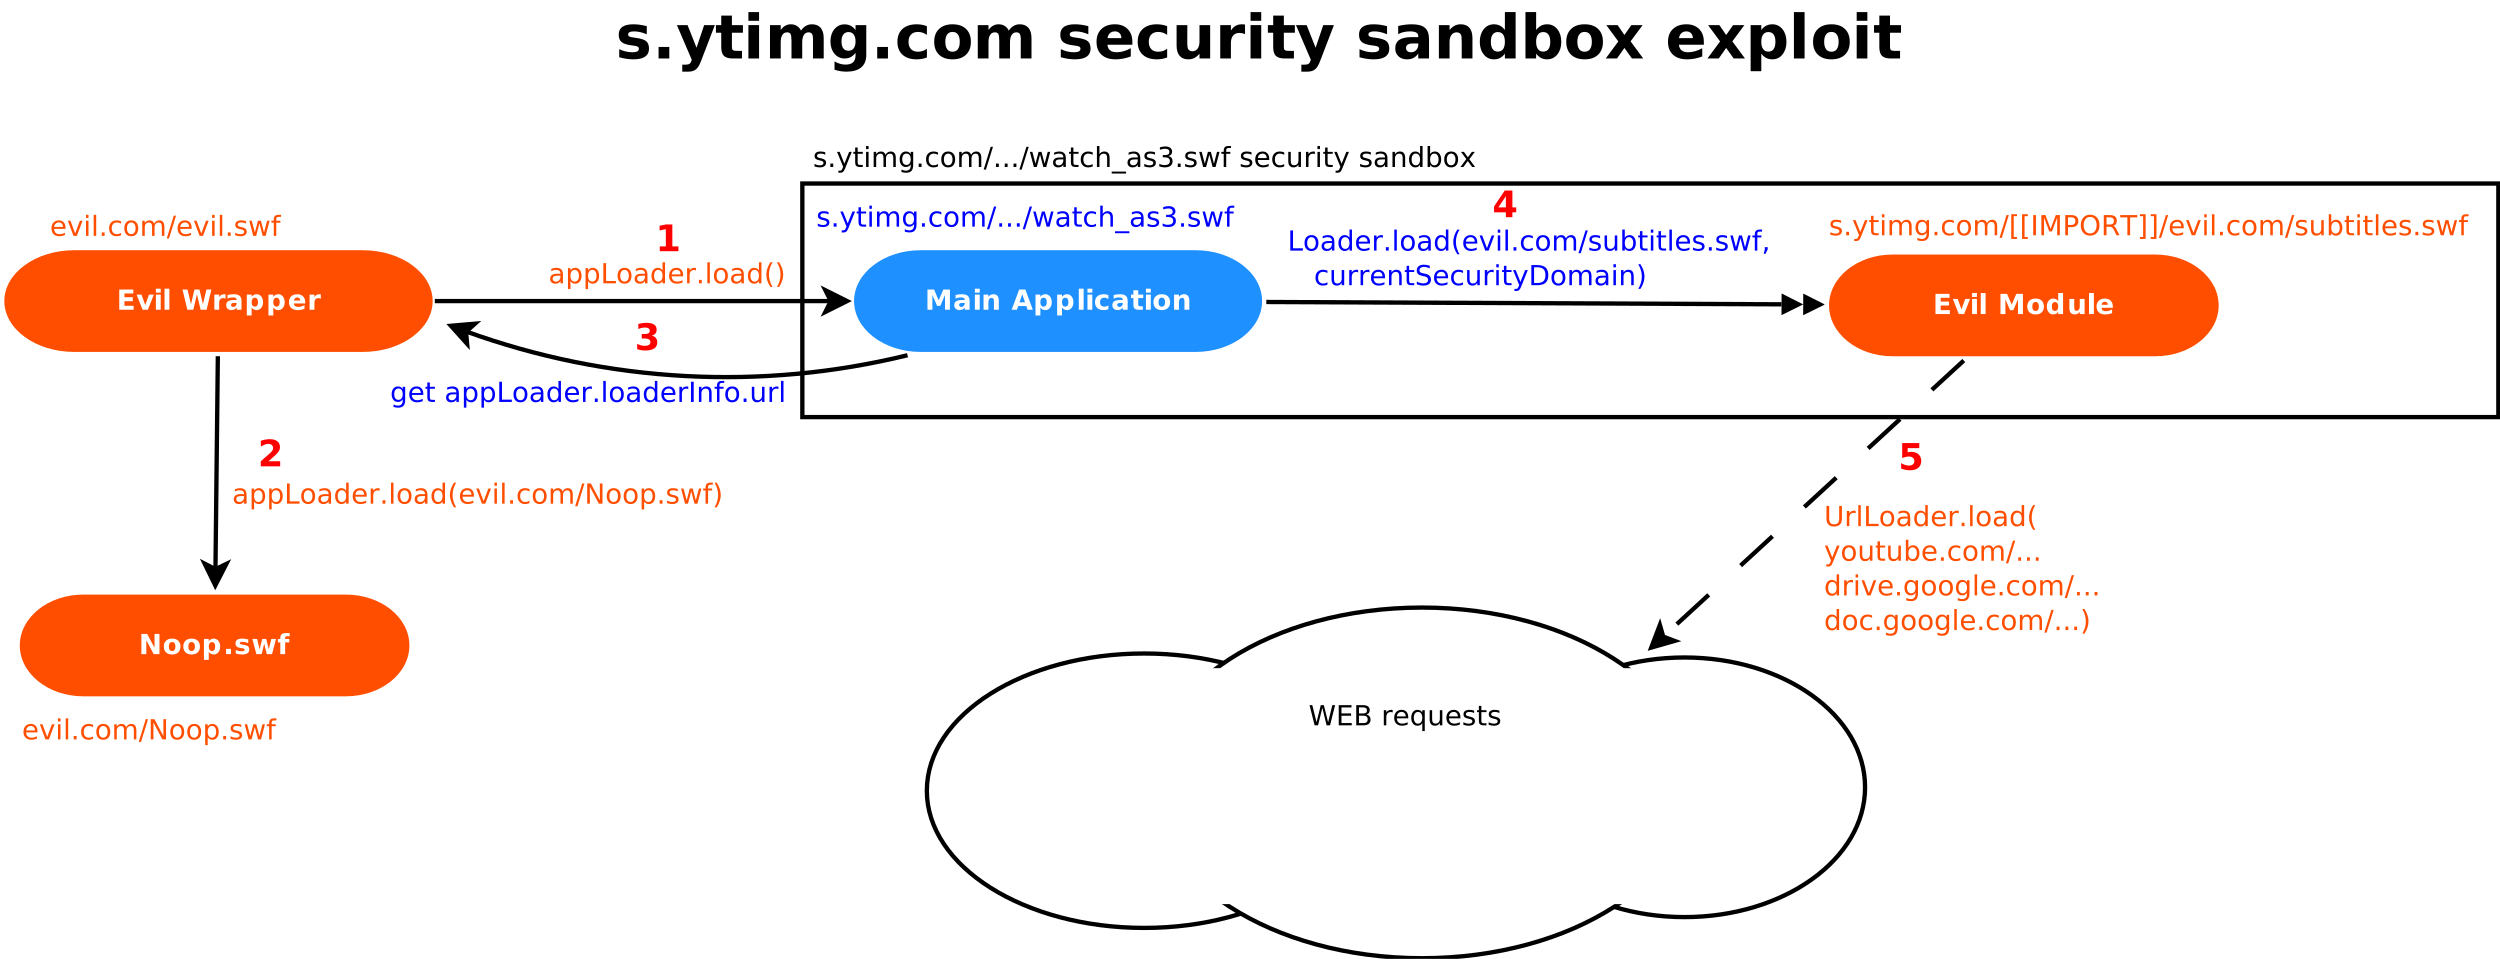 <?xml version="1.0" encoding="UTF-8"?>
<svg xmlns="http://www.w3.org/2000/svg" xmlns:xlink="http://www.w3.org/1999/xlink" width="1155pt" height="443pt" viewBox="0 0 1155 443" version="1.1">
<defs>
<g>
<symbol overflow="visible" id="glyph0-0">
<path style="stroke:none;" d="M 1.176 -9.324 L 7.664 -9.324 L 7.664 -7.508 L 3.578 -7.508 L 3.578 -5.773 L 7.422 -5.773 L 7.422 -3.953 L 3.578 -3.953 L 3.578 -1.816 L 7.801 -1.816 L 7.801 0 L 1.176 0 Z M 1.176 -9.324 "/>
</symbol>
<symbol overflow="visible" id="glyph0-1">
<path style="stroke:none;" d="M 0.195 -6.996 L 2.43 -6.996 L 4.172 -2.16 L 5.91 -6.996 L 8.152 -6.996 L 5.398 0 L 2.941 0 Z M 0.195 -6.996 "/>
</symbol>
<symbol overflow="visible" id="glyph0-2">
<path style="stroke:none;" d="M 1.074 -6.996 L 3.312 -6.996 L 3.312 0 L 1.074 0 Z M 1.074 -9.719 L 3.312 -9.719 L 3.312 -7.895 L 1.074 -7.895 Z M 1.074 -9.719 "/>
</symbol>
<symbol overflow="visible" id="glyph0-3">
<path style="stroke:none;" d="M 1.074 -9.719 L 3.312 -9.719 L 3.312 0 L 1.074 0 Z M 1.074 -9.719 "/>
</symbol>
<symbol overflow="visible" id="glyph0-4">
<path style="stroke:none;" d=""/>
</symbol>
<symbol overflow="visible" id="glyph0-5">
<path style="stroke:none;" d="M 0.383 -9.324 L 2.688 -9.324 L 4.297 -2.547 L 5.898 -9.324 L 8.215 -9.324 L 9.812 -2.547 L 11.426 -9.324 L 13.711 -9.324 L 11.512 0 L 8.738 0 L 7.047 -7.09 L 5.371 0 L 2.598 0 Z M 0.383 -9.324 "/>
</symbol>
<symbol overflow="visible" id="glyph0-6">
<path style="stroke:none;" d="M 6.273 -5.09 C 6.074 -5.18 5.879 -5.246 5.688 -5.293 C 5.492 -5.332 5.297 -5.355 5.102 -5.359 C 4.527 -5.355 4.086 -5.172 3.777 -4.805 C 3.465 -4.438 3.309 -3.91 3.312 -3.223 L 3.312 0 L 1.074 0 L 1.074 -6.996 L 3.312 -6.996 L 3.312 -5.848 C 3.594 -6.305 3.926 -6.637 4.301 -6.848 C 4.672 -7.055 5.117 -7.16 5.641 -7.164 C 5.715 -7.16 5.797 -7.156 5.883 -7.152 C 5.969 -7.145 6.094 -7.133 6.266 -7.113 Z M 6.273 -5.09 "/>
</symbol>
<symbol overflow="visible" id="glyph0-7">
<path style="stroke:none;" d="M 4.211 -3.148 C 3.742 -3.145 3.391 -3.066 3.156 -2.91 C 2.918 -2.75 2.801 -2.516 2.805 -2.211 C 2.801 -1.922 2.895 -1.699 3.09 -1.543 C 3.277 -1.379 3.543 -1.301 3.879 -1.305 C 4.301 -1.301 4.652 -1.453 4.941 -1.758 C 5.223 -2.059 5.367 -2.434 5.371 -2.891 L 5.371 -3.148 Z M 7.629 -3.992 L 7.629 0 L 5.371 0 L 5.371 -1.035 C 5.07 -0.609 4.734 -0.301 4.359 -0.109 C 3.984 0.082 3.527 0.176 2.992 0.18 C 2.266 0.176 1.676 -0.031 1.227 -0.453 C 0.773 -0.871 0.551 -1.422 0.551 -2.098 C 0.551 -2.918 0.832 -3.52 1.395 -3.902 C 1.957 -4.285 2.844 -4.477 4.055 -4.48 L 5.371 -4.48 L 5.371 -4.652 C 5.367 -5.004 5.227 -5.262 4.953 -5.43 C 4.672 -5.594 4.238 -5.676 3.648 -5.68 C 3.168 -5.676 2.723 -5.629 2.309 -5.535 C 1.895 -5.438 1.512 -5.293 1.16 -5.102 L 1.16 -6.809 C 1.637 -6.926 2.117 -7.012 2.602 -7.074 C 3.086 -7.129 3.57 -7.16 4.055 -7.164 C 5.312 -7.16 6.223 -6.91 6.785 -6.418 C 7.348 -5.918 7.629 -5.109 7.629 -3.992 Z M 7.629 -3.992 "/>
</symbol>
<symbol overflow="visible" id="glyph0-8">
<path style="stroke:none;" d="M 3.312 -1.012 L 3.312 2.66 L 1.074 2.66 L 1.074 -6.996 L 3.312 -6.996 L 3.312 -5.973 C 3.617 -6.375 3.961 -6.676 4.336 -6.871 C 4.711 -7.062 5.141 -7.16 5.629 -7.164 C 6.488 -7.16 7.195 -6.816 7.75 -6.137 C 8.301 -5.449 8.578 -4.57 8.582 -3.492 C 8.578 -2.414 8.301 -1.531 7.75 -0.848 C 7.195 -0.164 6.488 0.176 5.629 0.18 C 5.141 0.176 4.711 0.082 4.336 -0.109 C 3.961 -0.301 3.617 -0.602 3.312 -1.012 Z M 4.797 -5.539 C 4.316 -5.535 3.949 -5.359 3.695 -5.012 C 3.438 -4.656 3.309 -4.152 3.312 -3.492 C 3.309 -2.828 3.438 -2.32 3.695 -1.969 C 3.949 -1.617 4.316 -1.441 4.797 -1.441 C 5.273 -1.441 5.641 -1.613 5.895 -1.965 C 6.145 -2.312 6.27 -2.824 6.273 -3.492 C 6.27 -4.156 6.145 -4.664 5.895 -5.016 C 5.641 -5.363 5.273 -5.535 4.797 -5.539 Z M 4.797 -5.539 "/>
</symbol>
<symbol overflow="visible" id="glyph0-9">
<path style="stroke:none;" d="M 8.059 -3.516 L 8.059 -2.879 L 2.828 -2.879 C 2.879 -2.352 3.07 -1.961 3.398 -1.699 C 3.723 -1.434 4.176 -1.301 4.762 -1.305 C 5.227 -1.301 5.707 -1.371 6.203 -1.512 C 6.695 -1.652 7.203 -1.863 7.727 -2.148 L 7.727 -0.426 C 7.195 -0.223 6.668 -0.074 6.141 0.027 C 5.609 0.125 5.078 0.176 4.555 0.18 C 3.285 0.176 2.301 -0.145 1.602 -0.785 C 0.898 -1.426 0.551 -2.328 0.551 -3.492 C 0.551 -4.633 0.895 -5.527 1.582 -6.184 C 2.27 -6.832 3.219 -7.16 4.43 -7.164 C 5.527 -7.16 6.406 -6.828 7.066 -6.172 C 7.727 -5.508 8.055 -4.625 8.059 -3.516 Z M 5.758 -4.262 C 5.754 -4.684 5.629 -5.027 5.387 -5.289 C 5.137 -5.547 4.816 -5.676 4.418 -5.68 C 3.98 -5.676 3.625 -5.555 3.359 -5.312 C 3.086 -5.066 2.918 -4.715 2.855 -4.262 Z M 5.758 -4.262 "/>
</symbol>
<symbol overflow="visible" id="glyph0-10">
<path style="stroke:none;" d="M 1.176 -9.324 L 4.234 -9.324 L 6.359 -4.336 L 8.496 -9.324 L 11.551 -9.324 L 11.551 0 L 9.277 0 L 9.277 -6.82 L 7.129 -1.793 L 5.602 -1.793 L 3.453 -6.82 L 3.453 0 L 1.176 0 Z M 1.176 -9.324 "/>
</symbol>
<symbol overflow="visible" id="glyph0-11">
<path style="stroke:none;" d="M 8.109 -4.262 L 8.109 0 L 5.859 0 L 5.859 -3.262 C 5.859 -3.863 5.844 -4.281 5.816 -4.512 C 5.789 -4.738 5.742 -4.906 5.68 -5.016 C 5.586 -5.16 5.469 -5.273 5.32 -5.355 C 5.172 -5.434 5 -5.473 4.809 -5.477 C 4.34 -5.473 3.973 -5.293 3.711 -4.938 C 3.441 -4.574 3.309 -4.074 3.312 -3.441 L 3.312 0 L 1.074 0 L 1.074 -6.996 L 3.312 -6.996 L 3.312 -5.973 C 3.645 -6.375 4.004 -6.676 4.383 -6.871 C 4.762 -7.062 5.18 -7.16 5.641 -7.164 C 6.445 -7.16 7.059 -6.914 7.48 -6.422 C 7.898 -5.926 8.109 -5.203 8.109 -4.262 Z M 8.109 -4.262 "/>
</symbol>
<symbol overflow="visible" id="glyph0-12">
<path style="stroke:none;" d="M 6.832 -1.699 L 3.074 -1.699 L 2.48 0 L 0.062 0 L 3.516 -9.324 L 6.383 -9.324 L 9.84 0 L 7.422 0 Z M 3.672 -3.43 L 6.227 -3.43 L 4.953 -7.141 Z M 3.672 -3.43 "/>
</symbol>
<symbol overflow="visible" id="glyph0-13">
<path style="stroke:none;" d="M 6.727 -6.777 L 6.727 -4.953 C 6.422 -5.156 6.117 -5.312 5.812 -5.414 C 5.504 -5.516 5.184 -5.566 4.859 -5.566 C 4.23 -5.566 3.746 -5.383 3.398 -5.02 C 3.051 -4.652 2.875 -4.145 2.879 -3.492 C 2.875 -2.836 3.051 -2.324 3.398 -1.965 C 3.746 -1.598 4.23 -1.418 4.859 -1.418 C 5.203 -1.418 5.535 -1.469 5.855 -1.574 C 6.168 -1.676 6.461 -1.828 6.727 -2.035 L 6.727 -0.207 C 6.375 -0.074 6.02 0.02 5.66 0.082 C 5.301 0.145 4.938 0.176 4.578 0.18 C 3.312 0.176 2.328 -0.145 1.617 -0.789 C 0.906 -1.434 0.551 -2.336 0.551 -3.492 C 0.551 -4.645 0.906 -5.543 1.617 -6.191 C 2.328 -6.836 3.312 -7.16 4.578 -7.164 C 4.941 -7.16 5.305 -7.129 5.66 -7.066 C 6.016 -7.004 6.371 -6.906 6.727 -6.777 Z M 6.727 -6.777 "/>
</symbol>
<symbol overflow="visible" id="glyph0-14">
<path style="stroke:none;" d="M 3.516 -8.984 L 3.516 -6.996 L 5.82 -6.996 L 5.82 -5.398 L 3.516 -5.398 L 3.516 -2.43 C 3.516 -2.102 3.578 -1.883 3.707 -1.77 C 3.836 -1.652 4.094 -1.594 4.48 -1.598 L 5.629 -1.598 L 5.629 0 L 3.711 0 C 2.824 0 2.199 -0.184 1.832 -0.551 C 1.461 -0.918 1.277 -1.543 1.281 -2.43 L 1.281 -5.398 L 0.168 -5.398 L 0.168 -6.996 L 1.281 -6.996 L 1.281 -8.984 Z M 3.516 -8.984 "/>
</symbol>
<symbol overflow="visible" id="glyph0-15">
<path style="stroke:none;" d="M 4.402 -5.566 C 3.902 -5.566 3.527 -5.387 3.27 -5.031 C 3.008 -4.672 2.875 -4.16 2.879 -3.492 C 2.875 -2.82 3.008 -2.305 3.27 -1.949 C 3.527 -1.594 3.902 -1.418 4.402 -1.418 C 4.887 -1.418 5.262 -1.594 5.52 -1.949 C 5.777 -2.305 5.906 -2.82 5.91 -3.492 C 5.906 -4.16 5.777 -4.672 5.52 -5.031 C 5.262 -5.387 4.887 -5.566 4.402 -5.566 Z M 4.402 -7.164 C 5.605 -7.16 6.547 -6.836 7.223 -6.188 C 7.898 -5.539 8.238 -4.641 8.238 -3.492 C 8.238 -2.344 7.898 -1.441 7.223 -0.793 C 6.547 -0.145 5.605 0.176 4.402 0.18 C 3.191 0.176 2.25 -0.145 1.57 -0.793 C 0.891 -1.441 0.551 -2.344 0.551 -3.492 C 0.551 -4.641 0.891 -5.539 1.57 -6.188 C 2.25 -6.836 3.191 -7.16 4.402 -7.164 Z M 4.402 -7.164 "/>
</symbol>
<symbol overflow="visible" id="glyph0-16">
<path style="stroke:none;" d="M 5.836 -5.973 L 5.836 -9.719 L 8.082 -9.719 L 8.082 0 L 5.836 0 L 5.836 -1.012 C 5.523 -0.598 5.184 -0.297 4.816 -0.105 C 4.445 0.082 4.016 0.176 3.531 0.18 C 2.664 0.176 1.953 -0.164 1.402 -0.848 C 0.848 -1.531 0.574 -2.414 0.574 -3.492 C 0.574 -4.57 0.848 -5.449 1.402 -6.137 C 1.953 -6.816 2.664 -7.16 3.531 -7.164 C 4.012 -7.16 4.438 -7.062 4.812 -6.871 C 5.18 -6.676 5.523 -6.375 5.836 -5.973 Z M 4.359 -1.441 C 4.836 -1.441 5.199 -1.613 5.457 -1.965 C 5.707 -2.312 5.836 -2.824 5.836 -3.492 C 5.836 -4.156 5.707 -4.664 5.457 -5.016 C 5.199 -5.363 4.836 -5.535 4.359 -5.539 C 3.883 -5.535 3.52 -5.363 3.27 -5.016 C 3.016 -4.664 2.887 -4.156 2.891 -3.492 C 2.887 -2.824 3.016 -2.312 3.27 -1.965 C 3.52 -1.613 3.883 -1.441 4.359 -1.441 Z M 4.359 -1.441 "/>
</symbol>
<symbol overflow="visible" id="glyph0-17">
<path style="stroke:none;" d="M 1 -2.723 L 1 -6.996 L 3.25 -6.996 L 3.25 -6.297 C 3.246 -5.914 3.242 -5.438 3.242 -4.867 C 3.234 -4.293 3.234 -3.91 3.234 -3.723 C 3.234 -3.156 3.246 -2.754 3.277 -2.508 C 3.305 -2.258 3.355 -2.078 3.43 -1.969 C 3.516 -1.82 3.637 -1.707 3.789 -1.629 C 3.934 -1.551 4.102 -1.512 4.297 -1.512 C 4.758 -1.512 5.125 -1.688 5.395 -2.047 C 5.66 -2.402 5.793 -2.902 5.797 -3.543 L 5.797 -6.996 L 8.031 -6.996 L 8.031 0 L 5.797 0 L 5.797 -1.012 C 5.453 -0.602 5.098 -0.301 4.723 -0.109 C 4.348 0.082 3.934 0.176 3.48 0.18 C 2.668 0.176 2.051 -0.07 1.633 -0.562 C 1.207 -1.055 0.996 -1.773 1 -2.723 Z M 1 -2.723 "/>
</symbol>
<symbol overflow="visible" id="glyph0-18">
<path style="stroke:none;" d="M 1.176 -9.324 L 3.859 -9.324 L 7.254 -2.93 L 7.254 -9.324 L 9.531 -9.324 L 9.531 0 L 6.848 0 L 3.453 -6.398 L 3.453 0 L 1.176 0 Z M 1.176 -9.324 "/>
</symbol>
<symbol overflow="visible" id="glyph0-19">
<path style="stroke:none;" d="M 1.305 -2.418 L 3.555 -2.418 L 3.555 0 L 1.305 0 Z M 1.305 -2.418 "/>
</symbol>
<symbol overflow="visible" id="glyph0-20">
<path style="stroke:none;" d="M 6.539 -6.777 L 6.539 -5.078 C 6.059 -5.277 5.594 -5.426 5.152 -5.527 C 4.703 -5.625 4.285 -5.676 3.891 -5.68 C 3.465 -5.676 3.148 -5.625 2.945 -5.52 C 2.738 -5.41 2.637 -5.246 2.637 -5.027 C 2.637 -4.848 2.715 -4.711 2.871 -4.617 C 3.027 -4.52 3.305 -4.445 3.711 -4.402 L 4.105 -4.348 C 5.246 -4.199 6.016 -3.957 6.414 -3.629 C 6.809 -3.293 7.008 -2.773 7.008 -2.062 C 7.008 -1.312 6.73 -0.75 6.184 -0.379 C 5.629 -0.008 4.809 0.176 3.723 0.18 C 3.258 0.176 2.781 0.141 2.289 0.07 C 1.793 0 1.285 -0.109 0.77 -0.258 L 0.77 -1.957 C 1.211 -1.738 1.668 -1.574 2.141 -1.465 C 2.605 -1.355 3.082 -1.301 3.566 -1.305 C 4 -1.301 4.328 -1.359 4.555 -1.484 C 4.773 -1.602 4.887 -1.781 4.887 -2.023 C 4.887 -2.219 4.809 -2.367 4.656 -2.469 C 4.504 -2.562 4.199 -2.641 3.746 -2.699 L 3.355 -2.75 C 2.359 -2.871 1.66 -3.102 1.262 -3.441 C 0.859 -3.777 0.66 -4.289 0.664 -4.977 C 0.66 -5.715 0.914 -6.266 1.426 -6.625 C 1.93 -6.98 2.711 -7.16 3.762 -7.164 C 4.172 -7.16 4.602 -7.129 5.059 -7.07 C 5.512 -7.004 6.008 -6.906 6.539 -6.777 Z M 6.539 -6.777 "/>
</symbol>
<symbol overflow="visible" id="glyph0-21">
<path style="stroke:none;" d="M 0.449 -6.996 L 2.625 -6.996 L 3.797 -2.172 L 4.977 -6.996 L 6.848 -6.996 L 8.02 -2.223 L 9.203 -6.996 L 11.375 -6.996 L 9.531 0 L 7.09 0 L 5.91 -4.809 L 4.734 0 L 2.293 0 Z M 0.449 -6.996 "/>
</symbol>
<symbol overflow="visible" id="glyph0-22">
<path style="stroke:none;" d="M 5.68 -9.719 L 5.68 -8.25 L 4.441 -8.25 C 4.121 -8.25 3.898 -8.191 3.777 -8.078 C 3.648 -7.961 3.586 -7.762 3.59 -7.484 L 3.59 -6.996 L 5.504 -6.996 L 5.504 -5.398 L 3.59 -5.398 L 3.59 0 L 1.355 0 L 1.355 -5.398 L 0.242 -5.398 L 0.242 -6.996 L 1.355 -6.996 L 1.355 -7.484 C 1.352 -8.242 1.566 -8.805 1.992 -9.172 C 2.414 -9.531 3.07 -9.715 3.965 -9.719 Z M 5.68 -9.719 "/>
</symbol>
<symbol overflow="visible" id="glyph1-0">
<path style="stroke:none;" d="M 7.191 -3.785 L 7.191 -3.223 L 1.906 -3.223 C 1.953 -2.43 2.191 -1.824 2.621 -1.414 C 3.043 -0.996 3.637 -0.789 4.402 -0.793 C 4.84 -0.789 5.27 -0.844 5.688 -0.953 C 6.098 -1.059 6.508 -1.223 6.922 -1.441 L 6.922 -0.355 C 6.508 -0.18 6.086 -0.051 5.652 0.043 C 5.219 0.129 4.781 0.176 4.336 0.18 C 3.219 0.176 2.332 -0.145 1.684 -0.793 C 1.027 -1.441 0.703 -2.32 0.707 -3.43 C 0.703 -4.57 1.012 -5.48 1.633 -6.156 C 2.25 -6.824 3.086 -7.16 4.137 -7.164 C 5.074 -7.16 5.816 -6.855 6.367 -6.254 C 6.914 -5.645 7.188 -4.824 7.191 -3.785 Z M 6.039 -4.121 C 6.027 -4.746 5.852 -5.25 5.512 -5.629 C 5.164 -6 4.711 -6.188 4.148 -6.191 C 3.508 -6.188 2.992 -6.004 2.609 -5.645 C 2.219 -5.277 1.996 -4.77 1.941 -4.117 Z M 6.039 -4.121 "/>
</symbol>
<symbol overflow="visible" id="glyph1-1">
<path style="stroke:none;" d="M 0.383 -6.996 L 1.598 -6.996 L 3.785 -1.125 L 5.973 -6.996 L 7.191 -6.996 L 4.566 0 L 3.004 0 Z M 0.383 -6.996 "/>
</symbol>
<symbol overflow="visible" id="glyph1-2">
<path style="stroke:none;" d="M 1.207 -6.996 L 2.355 -6.996 L 2.355 0 L 1.207 0 Z M 1.207 -9.719 L 2.355 -9.719 L 2.355 -8.266 L 1.207 -8.266 Z M 1.207 -9.719 "/>
</symbol>
<symbol overflow="visible" id="glyph1-3">
<path style="stroke:none;" d="M 1.207 -9.719 L 2.355 -9.719 L 2.355 0 L 1.207 0 Z M 1.207 -9.719 "/>
</symbol>
<symbol overflow="visible" id="glyph1-4">
<path style="stroke:none;" d="M 1.367 -1.586 L 2.688 -1.586 L 2.688 0 L 1.367 0 Z M 1.367 -1.586 "/>
</symbol>
<symbol overflow="visible" id="glyph1-5">
<path style="stroke:none;" d="M 6.242 -6.727 L 6.242 -5.652 C 5.914 -5.828 5.59 -5.961 5.262 -6.055 C 4.934 -6.141 4.602 -6.188 4.273 -6.191 C 3.523 -6.188 2.945 -5.949 2.535 -5.48 C 2.121 -5.004 1.914 -4.344 1.918 -3.492 C 1.914 -2.637 2.121 -1.973 2.535 -1.5 C 2.945 -1.027 3.523 -0.789 4.273 -0.793 C 4.602 -0.789 4.934 -0.836 5.262 -0.926 C 5.59 -1.016 5.914 -1.148 6.242 -1.332 L 6.242 -0.27 C 5.914 -0.117 5.582 -0.008 5.242 0.066 C 4.898 0.137 4.535 0.176 4.148 0.18 C 3.094 0.176 2.254 -0.152 1.637 -0.812 C 1.012 -1.473 0.703 -2.367 0.707 -3.492 C 0.703 -4.633 1.016 -5.527 1.645 -6.184 C 2.27 -6.832 3.129 -7.16 4.223 -7.164 C 4.574 -7.16 4.918 -7.125 5.258 -7.055 C 5.594 -6.98 5.922 -6.871 6.242 -6.727 Z M 6.242 -6.727 "/>
</symbol>
<symbol overflow="visible" id="glyph1-6">
<path style="stroke:none;" d="M 3.918 -6.191 C 3.297 -6.188 2.809 -5.945 2.453 -5.469 C 2.094 -4.984 1.914 -4.328 1.918 -3.492 C 1.914 -2.652 2.094 -1.992 2.449 -1.512 C 2.805 -1.031 3.293 -0.789 3.918 -0.793 C 4.527 -0.789 5.012 -1.031 5.371 -1.516 C 5.727 -1.996 5.906 -2.656 5.91 -3.492 C 5.906 -4.32 5.727 -4.977 5.371 -5.461 C 5.012 -5.945 4.527 -6.188 3.918 -6.191 Z M 3.918 -7.164 C 4.914 -7.16 5.699 -6.836 6.27 -6.188 C 6.84 -5.539 7.125 -4.641 7.129 -3.492 C 7.125 -2.344 6.84 -1.445 6.27 -0.797 C 5.699 -0.148 4.914 0.176 3.918 0.18 C 2.91 0.176 2.125 -0.148 1.559 -0.797 C 0.988 -1.445 0.703 -2.344 0.707 -3.492 C 0.703 -4.641 0.988 -5.539 1.559 -6.188 C 2.125 -6.836 2.91 -7.16 3.918 -7.164 Z M 3.918 -7.164 "/>
</symbol>
<symbol overflow="visible" id="glyph1-7">
<path style="stroke:none;" d="M 6.652 -5.652 C 6.934 -6.164 7.277 -6.543 7.68 -6.793 C 8.078 -7.035 8.551 -7.16 9.094 -7.164 C 9.82 -7.16 10.383 -6.906 10.781 -6.398 C 11.176 -5.887 11.371 -5.16 11.375 -4.223 L 11.375 0 L 10.219 0 L 10.219 -4.184 C 10.219 -4.855 10.098 -5.352 9.863 -5.676 C 9.621 -6 9.262 -6.164 8.777 -6.164 C 8.18 -6.164 7.707 -5.965 7.363 -5.57 C 7.016 -5.172 6.844 -4.633 6.848 -3.953 L 6.848 0 L 5.691 0 L 5.691 -4.184 C 5.688 -4.855 5.57 -5.352 5.332 -5.68 C 5.094 -6 4.727 -6.164 4.234 -6.164 C 3.645 -6.164 3.18 -5.965 2.836 -5.566 C 2.488 -5.168 2.312 -4.629 2.316 -3.953 L 2.316 0 L 1.16 0 L 1.16 -6.996 L 2.316 -6.996 L 2.316 -5.91 C 2.574 -6.336 2.891 -6.652 3.258 -6.855 C 3.625 -7.059 4.059 -7.16 4.566 -7.164 C 5.07 -7.16 5.504 -7.031 5.863 -6.777 C 6.219 -6.516 6.48 -6.141 6.652 -5.652 Z M 6.652 -5.652 "/>
</symbol>
<symbol overflow="visible" id="glyph1-8">
<path style="stroke:none;" d="M 3.25 -9.324 L 4.309 -9.324 L 1.062 1.188 L 0 1.188 Z M 3.25 -9.324 "/>
</symbol>
<symbol overflow="visible" id="glyph1-9">
<path style="stroke:none;" d="M 5.664 -6.789 L 5.664 -5.703 C 5.34 -5.867 5.004 -5.992 4.652 -6.078 C 4.301 -6.156 3.938 -6.199 3.566 -6.203 C 2.992 -6.199 2.562 -6.113 2.281 -5.941 C 1.992 -5.766 1.852 -5.5 1.855 -5.152 C 1.852 -4.883 1.953 -4.676 2.16 -4.523 C 2.363 -4.371 2.773 -4.227 3.391 -4.09 L 3.785 -4.004 C 4.598 -3.824 5.176 -3.578 5.523 -3.262 C 5.863 -2.941 6.035 -2.496 6.039 -1.93 C 6.035 -1.277 5.777 -0.766 5.266 -0.387 C 4.75 -0.012 4.043 0.176 3.148 0.18 C 2.77 0.176 2.379 0.141 1.977 0.07 C 1.566 0 1.141 -0.109 0.695 -0.258 L 0.695 -1.441 C 1.117 -1.223 1.535 -1.055 1.949 -0.945 C 2.359 -0.832 2.766 -0.777 3.172 -0.781 C 3.711 -0.777 4.129 -0.871 4.422 -1.059 C 4.711 -1.242 4.855 -1.504 4.859 -1.844 C 4.855 -2.152 4.75 -2.391 4.543 -2.562 C 4.332 -2.727 3.871 -2.887 3.16 -3.043 L 2.762 -3.137 C 2.043 -3.281 1.527 -3.512 1.215 -3.824 C 0.895 -4.133 0.738 -4.559 0.742 -5.102 C 0.738 -5.758 0.973 -6.266 1.441 -6.625 C 1.906 -6.98 2.566 -7.16 3.43 -7.164 C 3.852 -7.16 4.254 -7.129 4.629 -7.07 C 5.004 -7.004 5.348 -6.91 5.664 -6.789 Z M 5.664 -6.789 "/>
</symbol>
<symbol overflow="visible" id="glyph1-10">
<path style="stroke:none;" d="M 0.539 -6.996 L 1.688 -6.996 L 3.125 -1.535 L 4.555 -6.996 L 5.91 -6.996 L 7.348 -1.535 L 8.777 -6.996 L 9.926 -6.996 L 8.094 0 L 6.738 0 L 5.234 -5.734 L 3.723 0 L 2.367 0 Z M 0.539 -6.996 "/>
</symbol>
<symbol overflow="visible" id="glyph1-11">
<path style="stroke:none;" d="M 4.746 -9.719 L 4.746 -8.766 L 3.648 -8.766 C 3.234 -8.766 2.949 -8.68 2.789 -8.516 C 2.625 -8.344 2.543 -8.043 2.547 -7.613 L 2.547 -6.996 L 4.441 -6.996 L 4.441 -6.102 L 2.547 -6.102 L 2.547 0 L 1.395 0 L 1.395 -6.102 L 0.293 -6.102 L 0.293 -6.996 L 1.395 -6.996 L 1.395 -7.484 C 1.395 -8.258 1.574 -8.824 1.938 -9.184 C 2.297 -9.535 2.871 -9.715 3.66 -9.719 Z M 4.746 -9.719 "/>
</symbol>
<symbol overflow="visible" id="glyph1-12">
<path style="stroke:none;" d="M 4.117 0.648 C 3.789 1.48 3.473 2.023 3.164 2.277 C 2.855 2.531 2.441 2.66 1.93 2.66 L 1.012 2.66 L 1.012 1.699 L 1.688 1.699 C 2 1.699 2.242 1.621 2.422 1.473 C 2.594 1.32 2.789 0.969 3.004 0.414 L 3.211 -0.113 L 0.383 -6.996 L 1.598 -6.996 L 3.785 -1.523 L 5.973 -6.996 L 7.191 -6.996 Z M 4.117 0.648 "/>
</symbol>
<symbol overflow="visible" id="glyph1-13">
<path style="stroke:none;" d="M 2.344 -8.984 L 2.344 -6.996 L 4.711 -6.996 L 4.711 -6.102 L 2.344 -6.102 L 2.344 -2.305 C 2.344 -1.73 2.422 -1.363 2.578 -1.203 C 2.734 -1.039 3.051 -0.961 3.531 -0.961 L 4.711 -0.961 L 4.711 0 L 3.531 0 C 2.641 0 2.027 -0.164 1.691 -0.496 C 1.352 -0.824 1.184 -1.426 1.188 -2.305 L 1.188 -6.102 L 0.344 -6.102 L 0.344 -6.996 L 1.188 -6.996 L 1.188 -8.984 Z M 2.344 -8.984 "/>
</symbol>
<symbol overflow="visible" id="glyph1-14">
<path style="stroke:none;" d="M 5.809 -3.578 C 5.805 -4.41 5.633 -5.055 5.293 -5.516 C 4.945 -5.969 4.465 -6.199 3.848 -6.203 C 3.227 -6.199 2.746 -5.969 2.406 -5.516 C 2.062 -5.055 1.891 -4.41 1.895 -3.578 C 1.891 -2.746 2.062 -2.102 2.406 -1.648 C 2.746 -1.188 3.227 -0.961 3.848 -0.961 C 4.465 -0.961 4.945 -1.188 5.293 -1.648 C 5.633 -2.102 5.805 -2.746 5.809 -3.578 Z M 6.957 -0.867 C 6.953 0.32 6.691 1.203 6.164 1.789 C 5.633 2.367 4.82 2.66 3.734 2.66 C 3.328 2.66 2.949 2.629 2.59 2.57 C 2.23 2.508 1.883 2.414 1.551 2.293 L 1.551 1.176 C 1.883 1.355 2.215 1.488 2.547 1.578 C 2.875 1.664 3.211 1.711 3.555 1.711 C 4.305 1.711 4.867 1.512 5.246 1.121 C 5.617 0.723 5.805 0.133 5.809 -0.664 L 5.809 -1.23 C 5.566 -0.816 5.262 -0.508 4.895 -0.305 C 4.52 -0.102 4.078 0 3.566 0 C 2.707 0 2.016 -0.324 1.492 -0.98 C 0.965 -1.629 0.703 -2.496 0.707 -3.578 C 0.703 -4.66 0.965 -5.527 1.492 -6.184 C 2.016 -6.832 2.707 -7.16 3.566 -7.164 C 4.078 -7.16 4.52 -7.059 4.895 -6.855 C 5.262 -6.652 5.566 -6.344 5.809 -5.934 L 5.809 -6.996 L 6.957 -6.996 Z M 6.957 -0.867 "/>
</symbol>
<symbol overflow="visible" id="glyph1-15">
<path style="stroke:none;" d="M 4.387 -3.516 C 3.453 -3.516 2.809 -3.406 2.453 -3.195 C 2.094 -2.98 1.914 -2.621 1.918 -2.113 C 1.914 -1.703 2.051 -1.379 2.32 -1.141 C 2.586 -0.898 2.949 -0.777 3.418 -0.781 C 4.051 -0.777 4.562 -1.004 4.949 -1.457 C 5.332 -1.906 5.523 -2.508 5.527 -3.262 L 5.527 -3.516 Z M 6.676 -3.992 L 6.676 0 L 5.527 0 L 5.527 -1.062 C 5.262 -0.633 4.938 -0.32 4.547 -0.121 C 4.156 0.078 3.676 0.176 3.109 0.18 C 2.391 0.176 1.82 -0.023 1.402 -0.422 C 0.977 -0.82 0.766 -1.355 0.77 -2.035 C 0.766 -2.82 1.031 -3.414 1.559 -3.816 C 2.082 -4.215 2.867 -4.418 3.918 -4.418 L 5.527 -4.418 L 5.527 -4.527 C 5.523 -5.055 5.352 -5.465 5.004 -5.754 C 4.656 -6.043 4.168 -6.188 3.543 -6.191 C 3.141 -6.188 2.75 -6.141 2.371 -6.047 C 1.992 -5.949 1.629 -5.805 1.281 -5.617 L 1.281 -6.676 C 1.699 -6.836 2.105 -6.961 2.504 -7.043 C 2.895 -7.121 3.281 -7.16 3.66 -7.164 C 4.672 -7.16 5.426 -6.898 5.926 -6.375 C 6.422 -5.852 6.672 -5.055 6.676 -3.992 Z M 6.676 -3.992 "/>
</symbol>
<symbol overflow="visible" id="glyph1-16">
<path style="stroke:none;" d="M 7.02 -4.223 L 7.02 0 L 5.871 0 L 5.871 -4.184 C 5.871 -4.848 5.742 -5.344 5.484 -5.672 C 5.227 -6 4.84 -6.164 4.324 -6.164 C 3.699 -6.164 3.207 -5.965 2.852 -5.57 C 2.492 -5.172 2.312 -4.633 2.316 -3.953 L 2.316 0 L 1.16 0 L 1.16 -9.719 L 2.316 -9.719 L 2.316 -5.91 C 2.59 -6.328 2.914 -6.641 3.289 -6.852 C 3.656 -7.055 4.086 -7.16 4.578 -7.164 C 5.379 -7.16 5.988 -6.91 6.402 -6.418 C 6.812 -5.918 7.02 -5.188 7.02 -4.223 Z M 7.02 -4.223 "/>
</symbol>
<symbol overflow="visible" id="glyph1-17">
<path style="stroke:none;" d="M 6.52 2.125 L 6.52 3.016 L -0.125 3.016 L -0.125 2.125 Z M 6.52 2.125 "/>
</symbol>
<symbol overflow="visible" id="glyph1-18">
<path style="stroke:none;" d="M 5.191 -5.027 C 5.793 -4.898 6.262 -4.629 6.605 -4.223 C 6.941 -3.812 7.113 -3.309 7.113 -2.711 C 7.113 -1.789 6.797 -1.078 6.164 -0.574 C 5.531 -0.074 4.633 0.176 3.469 0.18 C 3.074 0.176 2.668 0.137 2.258 0.062 C 1.84 -0.012 1.414 -0.125 0.973 -0.281 L 0.973 -1.5 C 1.324 -1.293 1.707 -1.137 2.125 -1.035 C 2.539 -0.93 2.973 -0.879 3.43 -0.879 C 4.219 -0.879 4.824 -1.035 5.238 -1.348 C 5.652 -1.66 5.859 -2.113 5.859 -2.711 C 5.859 -3.258 5.664 -3.688 5.281 -4 C 4.891 -4.309 4.355 -4.465 3.672 -4.465 L 2.586 -4.465 L 2.586 -5.504 L 3.723 -5.504 C 4.34 -5.5 4.816 -5.625 5.145 -5.875 C 5.473 -6.121 5.637 -6.477 5.641 -6.945 C 5.637 -7.422 5.465 -7.789 5.129 -8.047 C 4.785 -8.301 4.301 -8.43 3.672 -8.434 C 3.324 -8.43 2.953 -8.395 2.562 -8.32 C 2.164 -8.242 1.73 -8.125 1.254 -7.969 L 1.254 -9.094 C 1.73 -9.227 2.18 -9.324 2.602 -9.395 C 3.02 -9.457 3.414 -9.492 3.785 -9.496 C 4.742 -9.492 5.5 -9.273 6.059 -8.84 C 6.613 -8.402 6.891 -7.816 6.895 -7.078 C 6.891 -6.562 6.742 -6.125 6.449 -5.77 C 6.152 -5.41 5.734 -5.164 5.191 -5.027 Z M 5.191 -5.027 "/>
</symbol>
<symbol overflow="visible" id="glyph1-19">
<path style="stroke:none;" d="M 1.098 -9.719 L 3.746 -9.719 L 3.746 -8.828 L 2.25 -8.828 L 2.25 0.793 L 3.746 0.793 L 3.746 1.688 L 1.098 1.688 Z M 1.098 -9.719 "/>
</symbol>
<symbol overflow="visible" id="glyph1-20">
<path style="stroke:none;" d="M 1.254 -9.324 L 2.516 -9.324 L 2.516 0 L 1.254 0 Z M 1.254 -9.324 "/>
</symbol>
<symbol overflow="visible" id="glyph1-21">
<path style="stroke:none;" d="M 1.254 -9.324 L 3.137 -9.324 L 5.516 -2.98 L 7.906 -9.324 L 9.789 -9.324 L 9.789 0 L 8.559 0 L 8.559 -8.188 L 6.152 -1.793 L 4.887 -1.793 L 2.48 -8.188 L 2.48 0 L 1.254 0 Z M 1.254 -9.324 "/>
</symbol>
<symbol overflow="visible" id="glyph1-22">
<path style="stroke:none;" d="M 2.516 -8.289 L 2.516 -4.785 L 4.105 -4.785 C 4.688 -4.781 5.141 -4.934 5.465 -5.238 C 5.781 -5.543 5.941 -5.977 5.945 -6.539 C 5.941 -7.098 5.781 -7.527 5.465 -7.832 C 5.141 -8.133 4.688 -8.285 4.105 -8.289 Z M 1.254 -9.324 L 4.105 -9.324 C 5.148 -9.32 5.938 -9.086 6.473 -8.613 C 7.008 -8.141 7.277 -7.449 7.277 -6.539 C 7.277 -5.617 7.008 -4.922 6.473 -4.453 C 5.938 -3.98 5.148 -3.742 4.105 -3.746 L 2.516 -3.746 L 2.516 0 L 1.254 0 Z M 1.254 -9.324 "/>
</symbol>
<symbol overflow="visible" id="glyph1-23">
<path style="stroke:none;" d="M 5.039 -8.469 C 4.125 -8.465 3.398 -8.125 2.859 -7.445 C 2.32 -6.762 2.051 -5.832 2.051 -4.652 C 2.051 -3.477 2.32 -2.547 2.859 -1.867 C 3.398 -1.184 4.125 -0.844 5.039 -0.844 C 5.953 -0.844 6.676 -1.184 7.215 -1.867 C 7.746 -2.547 8.016 -3.477 8.02 -4.652 C 8.016 -5.832 7.746 -6.762 7.215 -7.445 C 6.676 -8.125 5.953 -8.465 5.039 -8.469 Z M 5.039 -9.496 C 6.348 -9.492 7.391 -9.055 8.176 -8.18 C 8.957 -7.301 9.352 -6.125 9.352 -4.652 C 9.352 -3.184 8.957 -2.008 8.176 -1.133 C 7.391 -0.258 6.348 0.176 5.039 0.18 C 3.727 0.176 2.676 -0.258 1.895 -1.129 C 1.105 -2 0.715 -3.176 0.719 -4.652 C 0.715 -6.125 1.105 -7.301 1.895 -8.18 C 2.676 -9.055 3.727 -9.492 5.039 -9.496 Z M 5.039 -9.496 "/>
</symbol>
<symbol overflow="visible" id="glyph1-24">
<path style="stroke:none;" d="M 5.68 -4.371 C 5.945 -4.277 6.211 -4.082 6.469 -3.785 C 6.723 -3.484 6.977 -3.07 7.238 -2.547 L 8.52 0 L 7.164 0 L 5.973 -2.391 C 5.66 -3.016 5.363 -3.43 5.074 -3.633 C 4.785 -3.836 4.391 -3.938 3.891 -3.941 L 2.516 -3.941 L 2.516 0 L 1.254 0 L 1.254 -9.324 L 4.105 -9.324 C 5.168 -9.32 5.961 -9.098 6.488 -8.656 C 7.012 -8.207 7.277 -7.535 7.277 -6.641 C 7.277 -6.047 7.141 -5.559 6.867 -5.176 C 6.594 -4.785 6.195 -4.52 5.68 -4.371 Z M 2.516 -8.289 L 2.516 -4.977 L 4.105 -4.977 C 4.711 -4.973 5.168 -5.113 5.48 -5.398 C 5.785 -5.676 5.941 -6.09 5.945 -6.641 C 5.941 -7.18 5.785 -7.59 5.48 -7.871 C 5.168 -8.145 4.711 -8.285 4.105 -8.289 Z M 2.516 -8.289 "/>
</symbol>
<symbol overflow="visible" id="glyph1-25">
<path style="stroke:none;" d="M -0.039 -9.324 L 7.852 -9.324 L 7.852 -8.266 L 4.543 -8.266 L 4.543 0 L 3.273 0 L 3.273 -8.266 L -0.039 -8.266 Z M -0.039 -9.324 "/>
</symbol>
<symbol overflow="visible" id="glyph1-26">
<path style="stroke:none;" d="M 3.891 -9.719 L 3.891 1.688 L 1.242 1.688 L 1.242 0.793 L 2.734 0.793 L 2.734 -8.828 L 1.242 -8.828 L 1.242 -9.719 Z M 3.891 -9.719 "/>
</symbol>
<symbol overflow="visible" id="glyph1-27">
<path style="stroke:none;" d="M 1.086 -2.762 L 1.086 -6.996 L 2.234 -6.996 L 2.234 -2.805 C 2.23 -2.141 2.359 -1.645 2.621 -1.312 C 2.879 -0.98 3.27 -0.812 3.785 -0.816 C 4.402 -0.812 4.891 -1.012 5.254 -1.41 C 5.613 -1.805 5.793 -2.344 5.797 -3.031 L 5.797 -6.996 L 6.945 -6.996 L 6.945 0 L 5.797 0 L 5.797 -1.074 C 5.516 -0.645 5.191 -0.332 4.824 -0.129 C 4.453 0.074 4.027 0.176 3.543 0.18 C 2.734 0.176 2.125 -0.07 1.711 -0.566 C 1.293 -1.062 1.082 -1.793 1.086 -2.762 Z M 1.086 -2.762 "/>
</symbol>
<symbol overflow="visible" id="glyph1-28">
<path style="stroke:none;" d="M 6.227 -3.492 C 6.223 -4.336 6.047 -4.996 5.703 -5.48 C 5.352 -5.957 4.875 -6.199 4.273 -6.203 C 3.66 -6.199 3.184 -5.957 2.836 -5.48 C 2.488 -4.996 2.312 -4.336 2.316 -3.492 C 2.312 -2.645 2.488 -1.98 2.836 -1.5 C 3.184 -1.02 3.66 -0.777 4.273 -0.781 C 4.875 -0.777 5.352 -1.02 5.703 -1.5 C 6.047 -1.98 6.223 -2.645 6.227 -3.492 Z M 2.316 -5.934 C 2.555 -6.348 2.859 -6.656 3.23 -6.859 C 3.598 -7.059 4.039 -7.16 4.555 -7.164 C 5.398 -7.16 6.09 -6.824 6.625 -6.152 C 7.152 -5.477 7.418 -4.59 7.422 -3.492 C 7.418 -2.391 7.152 -1.504 6.625 -0.832 C 6.09 -0.16 5.398 0.176 4.555 0.18 C 4.039 0.176 3.598 0.078 3.23 -0.121 C 2.859 -0.32 2.555 -0.629 2.316 -1.051 L 2.316 0 L 1.16 0 L 1.16 -9.719 L 2.316 -9.719 Z M 2.316 -5.934 "/>
</symbol>
<symbol overflow="visible" id="glyph1-29">
<path style="stroke:none;" d="M 2.316 -1.051 L 2.316 2.66 L 1.16 2.66 L 1.16 -6.996 L 2.316 -6.996 L 2.316 -5.934 C 2.555 -6.348 2.859 -6.656 3.23 -6.859 C 3.598 -7.059 4.039 -7.16 4.555 -7.164 C 5.398 -7.16 6.09 -6.824 6.625 -6.152 C 7.152 -5.477 7.418 -4.59 7.422 -3.492 C 7.418 -2.391 7.152 -1.504 6.625 -0.832 C 6.09 -0.16 5.398 0.176 4.555 0.18 C 4.039 0.176 3.598 0.078 3.23 -0.121 C 2.859 -0.32 2.555 -0.629 2.316 -1.051 Z M 6.227 -3.492 C 6.223 -4.336 6.047 -4.996 5.703 -5.48 C 5.352 -5.957 4.875 -6.199 4.273 -6.203 C 3.66 -6.199 3.184 -5.957 2.836 -5.48 C 2.488 -4.996 2.312 -4.336 2.316 -3.492 C 2.312 -2.645 2.488 -1.98 2.836 -1.5 C 3.184 -1.02 3.66 -0.777 4.273 -0.781 C 4.875 -0.777 5.352 -1.02 5.703 -1.5 C 6.047 -1.98 6.223 -2.645 6.227 -3.492 Z M 6.227 -3.492 "/>
</symbol>
<symbol overflow="visible" id="glyph1-30">
<path style="stroke:none;" d="M 1.254 -9.324 L 2.516 -9.324 L 2.516 -1.062 L 7.059 -1.062 L 7.059 0 L 1.254 0 Z M 1.254 -9.324 "/>
</symbol>
<symbol overflow="visible" id="glyph1-31">
<path style="stroke:none;" d="M 5.809 -5.934 L 5.809 -9.719 L 6.957 -9.719 L 6.957 0 L 5.809 0 L 5.809 -1.051 C 5.562 -0.629 5.258 -0.32 4.891 -0.121 C 4.52 0.078 4.078 0.176 3.566 0.18 C 2.719 0.176 2.031 -0.16 1.5 -0.832 C 0.969 -1.504 0.703 -2.391 0.707 -3.492 C 0.703 -4.59 0.969 -5.477 1.5 -6.152 C 2.031 -6.824 2.719 -7.16 3.566 -7.164 C 4.078 -7.16 4.52 -7.059 4.891 -6.859 C 5.258 -6.656 5.562 -6.348 5.809 -5.934 Z M 1.895 -3.492 C 1.891 -2.645 2.066 -1.98 2.414 -1.5 C 2.762 -1.02 3.238 -0.777 3.848 -0.781 C 4.453 -0.777 4.934 -1.02 5.285 -1.5 C 5.633 -1.98 5.805 -2.645 5.809 -3.492 C 5.805 -4.336 5.633 -4.996 5.285 -5.48 C 4.934 -5.957 4.453 -6.199 3.848 -6.203 C 3.238 -6.199 2.762 -5.957 2.414 -5.48 C 2.066 -4.996 1.891 -4.336 1.895 -3.492 Z M 1.895 -3.492 "/>
</symbol>
<symbol overflow="visible" id="glyph1-32">
<path style="stroke:none;" d="M 5.258 -5.922 C 5.125 -5.996 4.984 -6.051 4.836 -6.086 C 4.68 -6.121 4.516 -6.141 4.336 -6.141 C 3.684 -6.141 3.184 -5.926 2.836 -5.504 C 2.488 -5.078 2.312 -4.473 2.316 -3.684 L 2.316 0 L 1.16 0 L 1.16 -6.996 L 2.316 -6.996 L 2.316 -5.91 C 2.555 -6.332 2.871 -6.648 3.258 -6.855 C 3.645 -7.059 4.113 -7.16 4.672 -7.164 C 4.75 -7.16 4.84 -7.156 4.934 -7.148 C 5.027 -7.137 5.133 -7.121 5.254 -7.102 Z M 5.258 -5.922 "/>
</symbol>
<symbol overflow="visible" id="glyph1-33">
<path style="stroke:none;" d="M 3.965 -9.707 C 3.406 -8.746 2.992 -7.797 2.723 -6.863 C 2.449 -5.926 2.312 -4.977 2.316 -4.016 C 2.312 -3.051 2.449 -2.098 2.727 -1.156 C 2.996 -0.211 3.41 0.734 3.965 1.688 L 2.969 1.688 C 2.34 0.707 1.871 -0.254 1.562 -1.199 C 1.25 -2.141 1.094 -3.078 1.098 -4.016 C 1.094 -4.941 1.25 -5.879 1.559 -6.82 C 1.867 -7.762 2.336 -8.723 2.969 -9.707 Z M 3.965 -9.707 "/>
</symbol>
<symbol overflow="visible" id="glyph1-34">
<path style="stroke:none;" d="M 1.023 -9.707 L 2.023 -9.707 C 2.645 -8.723 3.113 -7.762 3.426 -6.82 C 3.734 -5.879 3.891 -4.941 3.891 -4.016 C 3.891 -3.078 3.734 -2.141 3.426 -1.199 C 3.113 -0.254 2.645 0.707 2.023 1.688 L 1.023 1.688 C 1.574 0.734 1.988 -0.211 2.262 -1.156 C 2.535 -2.098 2.672 -3.051 2.672 -4.016 C 2.672 -4.977 2.535 -5.926 2.262 -6.863 C 1.988 -7.797 1.574 -8.746 1.023 -9.707 Z M 1.023 -9.707 "/>
</symbol>
<symbol overflow="visible" id="glyph1-35">
<path style="stroke:none;" d="M 1.5 -1.586 L 2.816 -1.586 L 2.816 -0.512 L 1.793 1.488 L 0.988 1.488 L 1.5 -0.512 Z M 1.5 -1.586 "/>
</symbol>
<symbol overflow="visible" id="glyph1-36">
<path style="stroke:none;" d=""/>
</symbol>
<symbol overflow="visible" id="glyph1-37">
<path style="stroke:none;" d="M 7.02 -4.223 L 7.02 0 L 5.871 0 L 5.871 -4.184 C 5.871 -4.848 5.742 -5.344 5.484 -5.672 C 5.227 -6 4.84 -6.164 4.324 -6.164 C 3.699 -6.164 3.207 -5.965 2.852 -5.57 C 2.492 -5.172 2.312 -4.633 2.316 -3.953 L 2.316 0 L 1.16 0 L 1.16 -6.996 L 2.316 -6.996 L 2.316 -5.91 C 2.59 -6.328 2.914 -6.641 3.289 -6.852 C 3.656 -7.055 4.086 -7.16 4.578 -7.164 C 5.379 -7.16 5.988 -6.91 6.402 -6.418 C 6.812 -5.918 7.02 -5.188 7.02 -4.223 Z M 7.02 -4.223 "/>
</symbol>
<symbol overflow="visible" id="glyph1-38">
<path style="stroke:none;" d="M 6.848 -9.02 L 6.848 -7.789 C 6.367 -8.016 5.914 -8.188 5.492 -8.301 C 5.062 -8.41 4.652 -8.465 4.262 -8.469 C 3.57 -8.465 3.043 -8.332 2.672 -8.07 C 2.297 -7.801 2.109 -7.422 2.113 -6.934 C 2.109 -6.52 2.234 -6.211 2.484 -6 C 2.73 -5.789 3.199 -5.617 3.891 -5.492 L 4.652 -5.336 C 5.594 -5.152 6.289 -4.836 6.738 -4.387 C 7.184 -3.934 7.406 -3.328 7.41 -2.574 C 7.406 -1.668 7.102 -0.984 6.5 -0.52 C 5.891 -0.055 5.004 0.176 3.836 0.18 C 3.391 0.176 2.922 0.125 2.426 0.031 C 1.926 -0.07 1.41 -0.215 0.879 -0.414 L 0.879 -1.711 C 1.391 -1.422 1.891 -1.203 2.387 -1.062 C 2.875 -0.914 3.359 -0.844 3.836 -0.844 C 4.555 -0.844 5.109 -0.984 5.504 -1.266 C 5.891 -1.547 6.086 -1.949 6.09 -2.48 C 6.086 -2.934 5.945 -3.293 5.668 -3.555 C 5.383 -3.809 4.922 -4.004 4.285 -4.137 L 3.516 -4.285 C 2.574 -4.469 1.891 -4.762 1.473 -5.164 C 1.051 -5.562 0.844 -6.121 0.844 -6.832 C 0.844 -7.656 1.133 -8.305 1.715 -8.781 C 2.293 -9.254 3.094 -9.492 4.117 -9.496 C 4.551 -9.492 4.996 -9.453 5.453 -9.375 C 5.902 -9.297 6.367 -9.176 6.848 -9.02 Z M 6.848 -9.02 "/>
</symbol>
<symbol overflow="visible" id="glyph1-39">
<path style="stroke:none;" d="M 2.516 -8.289 L 2.516 -1.035 L 4.043 -1.035 C 5.328 -1.031 6.27 -1.324 6.867 -1.91 C 7.465 -2.492 7.762 -3.41 7.766 -4.672 C 7.762 -5.918 7.465 -6.836 6.867 -7.418 C 6.27 -7.996 5.328 -8.285 4.043 -8.289 Z M 1.254 -9.324 L 3.848 -9.324 C 5.652 -9.32 6.977 -8.945 7.824 -8.195 C 8.668 -7.441 9.094 -6.266 9.094 -4.672 C 9.094 -3.062 8.668 -1.883 7.82 -1.129 C 6.969 -0.375 5.645 0 3.848 0 L 1.254 0 Z M 1.254 -9.324 "/>
</symbol>
<symbol overflow="visible" id="glyph1-40">
<path style="stroke:none;" d="M 1.113 -9.324 L 2.379 -9.324 L 2.379 -3.66 C 2.379 -2.656 2.559 -1.938 2.922 -1.5 C 3.285 -1.062 3.871 -0.844 4.684 -0.844 C 5.488 -0.844 6.074 -1.062 6.441 -1.5 C 6.801 -1.938 6.984 -2.656 6.984 -3.66 L 6.984 -9.324 L 8.25 -9.324 L 8.25 -3.504 C 8.25 -2.285 7.949 -1.367 7.348 -0.75 C 6.746 -0.133 5.855 0.176 4.684 0.18 C 3.504 0.176 2.617 -0.133 2.016 -0.75 C 1.414 -1.367 1.113 -2.285 1.113 -3.504 Z M 1.113 -9.324 "/>
</symbol>
<symbol overflow="visible" id="glyph1-41">
<path style="stroke:none;" d="M 1.254 -9.324 L 2.953 -9.324 L 7.09 -1.523 L 7.09 -9.324 L 8.312 -9.324 L 8.312 0 L 6.613 0 L 2.48 -7.801 L 2.48 0 L 1.254 0 Z M 1.254 -9.324 "/>
</symbol>
<symbol overflow="visible" id="glyph1-42">
<path style="stroke:none;" d="M 7.02 -6.996 L 4.492 -3.59 L 7.152 0 L 5.797 0 L 3.762 -2.75 L 1.723 0 L 0.367 0 L 3.086 -3.66 L 0.602 -6.996 L 1.957 -6.996 L 3.809 -4.504 L 5.664 -6.996 Z M 7.02 -6.996 "/>
</symbol>
<symbol overflow="visible" id="glyph1-43">
<path style="stroke:none;" d="M 0.426 -9.324 L 1.699 -9.324 L 3.66 -1.441 L 5.617 -9.324 L 7.035 -9.324 L 8.996 -1.441 L 10.949 -9.324 L 12.23 -9.324 L 9.887 0 L 8.301 0 L 6.336 -8.094 L 4.348 0 L 2.762 0 Z M 0.426 -9.324 "/>
</symbol>
<symbol overflow="visible" id="glyph1-44">
<path style="stroke:none;" d="M 1.254 -9.324 L 7.152 -9.324 L 7.152 -8.266 L 2.516 -8.266 L 2.516 -5.504 L 6.957 -5.504 L 6.957 -4.441 L 2.516 -4.441 L 2.516 -1.062 L 7.266 -1.062 L 7.266 0 L 1.254 0 Z M 1.254 -9.324 "/>
</symbol>
<symbol overflow="visible" id="glyph1-45">
<path style="stroke:none;" d="M 2.516 -4.453 L 2.516 -1.035 L 4.543 -1.035 C 5.215 -1.031 5.719 -1.172 6.047 -1.457 C 6.375 -1.734 6.539 -2.164 6.539 -2.75 C 6.539 -3.328 6.375 -3.758 6.047 -4.035 C 5.719 -4.312 5.215 -4.453 4.543 -4.453 Z M 2.516 -8.289 L 2.516 -5.477 L 4.387 -5.477 C 5 -5.473 5.457 -5.59 5.762 -5.824 C 6.059 -6.055 6.211 -6.406 6.215 -6.883 C 6.211 -7.352 6.059 -7.703 5.762 -7.938 C 5.457 -8.168 5 -8.285 4.387 -8.289 Z M 1.254 -9.324 L 4.48 -9.324 C 5.438 -9.32 6.18 -9.121 6.703 -8.723 C 7.223 -8.32 7.48 -7.754 7.484 -7.02 C 7.48 -6.449 7.348 -5.992 7.082 -5.656 C 6.812 -5.316 6.422 -5.109 5.91 -5.027 C 6.527 -4.895 7.008 -4.613 7.355 -4.191 C 7.695 -3.766 7.867 -3.238 7.871 -2.609 C 7.867 -1.773 7.586 -1.133 7.02 -0.68 C 6.453 -0.227 5.648 0 4.605 0 L 1.254 0 Z M 1.254 -9.324 "/>
</symbol>
<symbol overflow="visible" id="glyph1-46">
<path style="stroke:none;" d="M 1.895 -3.492 C 1.891 -2.645 2.066 -1.98 2.414 -1.5 C 2.762 -1.02 3.238 -0.777 3.848 -0.781 C 4.453 -0.777 4.934 -1.02 5.285 -1.5 C 5.633 -1.98 5.805 -2.645 5.809 -3.492 C 5.805 -4.336 5.633 -4.996 5.285 -5.48 C 4.934 -5.957 4.453 -6.199 3.848 -6.203 C 3.238 -6.199 2.762 -5.957 2.414 -5.48 C 2.066 -4.996 1.891 -4.336 1.895 -3.492 Z M 5.809 -1.051 C 5.562 -0.629 5.258 -0.32 4.891 -0.121 C 4.52 0.078 4.078 0.176 3.566 0.18 C 2.719 0.176 2.031 -0.16 1.5 -0.832 C 0.969 -1.504 0.703 -2.391 0.707 -3.492 C 0.703 -4.59 0.969 -5.477 1.5 -6.152 C 2.031 -6.824 2.719 -7.16 3.566 -7.164 C 4.078 -7.16 4.52 -7.059 4.891 -6.859 C 5.258 -6.656 5.562 -6.348 5.809 -5.934 L 5.809 -6.996 L 6.957 -6.996 L 6.957 2.66 L 5.809 2.66 Z M 5.809 -1.051 "/>
</symbol>
<symbol overflow="visible" id="glyph2-0">
<path style="stroke:none;" d="M 1.98 -2.195 L 4.789 -2.195 L 4.789 -10.168 L 1.906 -9.57 L 1.906 -11.734 L 4.773 -12.332 L 7.797 -12.332 L 7.797 -2.195 L 10.605 -2.195 L 10.605 0 L 1.98 0 Z M 1.98 -2.195 "/>
</symbol>
<symbol overflow="visible" id="glyph2-1">
<path style="stroke:none;" d="M 6.227 -9.711 L 2.742 -4.551 L 6.227 -4.551 Z M 5.699 -12.332 L 9.234 -12.332 L 9.234 -4.551 L 10.992 -4.551 L 10.992 -2.246 L 9.234 -2.246 L 9.234 0 L 6.227 0 L 6.227 -2.246 L 0.762 -2.246 L 0.762 -4.973 Z M 5.699 -12.332 "/>
</symbol>
<symbol overflow="visible" id="glyph2-2">
<path style="stroke:none;" d="M 1.793 -12.332 L 9.695 -12.332 L 9.695 -9.992 L 4.328 -9.992 L 4.328 -8.086 C 4.566 -8.148 4.809 -8.199 5.059 -8.238 C 5.301 -8.273 5.559 -8.289 5.824 -8.293 C 7.324 -8.289 8.492 -7.914 9.332 -7.164 C 10.164 -6.41 10.582 -5.363 10.586 -4.023 C 10.582 -2.688 10.125 -1.645 9.219 -0.891 C 8.305 -0.141 7.043 0.234 5.426 0.238 C 4.727 0.234 4.031 0.168 3.348 0.035 C 2.66 -0.098 1.98 -0.301 1.305 -0.578 L 1.305 -3.082 C 1.973 -2.695 2.609 -2.406 3.215 -2.215 C 3.816 -2.02 4.387 -1.922 4.922 -1.926 C 5.691 -1.922 6.297 -2.109 6.742 -2.488 C 7.184 -2.863 7.406 -3.375 7.406 -4.023 C 7.406 -4.668 7.184 -5.18 6.742 -5.559 C 6.297 -5.93 5.691 -6.117 4.922 -6.121 C 4.465 -6.117 3.977 -6.059 3.461 -5.941 C 2.941 -5.824 2.387 -5.641 1.793 -5.395 Z M 1.793 -12.332 "/>
</symbol>
<symbol overflow="visible" id="glyph2-3">
<path style="stroke:none;" d="M 4.871 -2.336 L 10.297 -2.336 L 10.297 0 L 1.34 0 L 1.34 -2.336 L 5.84 -6.309 C 6.238 -6.672 6.535 -7.027 6.73 -7.375 C 6.922 -7.719 7.02 -8.078 7.02 -8.457 C 7.02 -9.031 6.824 -9.496 6.438 -9.852 C 6.047 -10.203 5.531 -10.383 4.891 -10.383 C 4.391 -10.383 3.848 -10.273 3.262 -10.062 C 2.672 -9.848 2.043 -9.535 1.371 -9.117 L 1.371 -11.828 C 2.086 -12.062 2.793 -12.242 3.492 -12.367 C 4.191 -12.488 4.875 -12.551 5.551 -12.555 C 7.02 -12.551 8.168 -12.227 8.988 -11.578 C 9.805 -10.93 10.211 -10.023 10.215 -8.863 C 10.211 -8.188 10.039 -7.562 9.695 -6.984 C 9.348 -6.402 8.617 -5.621 7.508 -4.648 Z M 4.871 -2.336 "/>
</symbol>
<symbol overflow="visible" id="glyph2-4">
<path style="stroke:none;" d="M 7.879 -6.648 C 8.707 -6.434 9.34 -6.059 9.773 -5.527 C 10.203 -4.992 10.418 -4.316 10.422 -3.5 C 10.418 -2.273 9.949 -1.348 9.016 -0.715 C 8.078 -0.082 6.715 0.234 4.922 0.238 C 4.289 0.234 3.652 0.184 3.02 0.086 C 2.379 -0.016 1.75 -0.164 1.133 -0.371 L 1.133 -2.824 C 1.723 -2.527 2.312 -2.301 2.902 -2.152 C 3.484 -1.996 4.062 -1.922 4.633 -1.926 C 5.473 -1.922 6.117 -2.066 6.57 -2.363 C 7.016 -2.652 7.242 -3.07 7.242 -3.617 C 7.242 -4.176 7.012 -4.602 6.551 -4.895 C 6.09 -5.18 5.41 -5.324 4.516 -5.328 L 3.246 -5.328 L 3.246 -7.375 L 4.582 -7.375 C 5.379 -7.371 5.973 -7.496 6.367 -7.75 C 6.754 -7.996 6.949 -8.379 6.953 -8.895 C 6.949 -9.367 6.758 -9.73 6.383 -9.992 C 6 -10.25 5.465 -10.383 4.773 -10.383 C 4.258 -10.383 3.738 -10.324 3.219 -10.207 C 2.695 -10.09 2.176 -9.918 1.66 -9.695 L 1.66 -12.023 C 2.285 -12.199 2.91 -12.332 3.527 -12.422 C 4.145 -12.508 4.75 -12.551 5.344 -12.555 C 6.945 -12.551 8.141 -12.289 8.938 -11.766 C 9.73 -11.238 10.129 -10.445 10.133 -9.391 C 10.129 -8.668 9.941 -8.078 9.562 -7.617 C 9.18 -7.156 8.617 -6.832 7.879 -6.648 Z M 7.879 -6.648 "/>
</symbol>
<symbol overflow="visible" id="glyph3-0">
<path style="stroke:none;" d="M 14.418 -14.941 L 14.418 -11.195 C 13.359 -11.633 12.34 -11.965 11.359 -12.188 C 10.375 -12.406 9.449 -12.516 8.578 -12.52 C 7.641 -12.516 6.945 -12.398 6.492 -12.168 C 6.039 -11.93 5.812 -11.57 5.812 -11.086 C 5.812 -10.688 5.984 -10.383 6.328 -10.176 C 6.672 -9.961 7.289 -9.805 8.18 -9.707 L 9.047 -9.586 C 11.57 -9.262 13.266 -8.73 14.141 -8 C 15.008 -7.262 15.445 -6.109 15.449 -4.543 C 15.445 -2.895 14.84 -1.66 13.633 -0.84 C 12.418 -0.012 10.609 0.398 8.207 0.398 C 7.188 0.398 6.133 0.316 5.047 0.156 C 3.953 -0.004 2.836 -0.242 1.695 -0.566 L 1.695 -4.309 C 2.672 -3.828 3.68 -3.473 4.715 -3.234 C 5.746 -2.996 6.797 -2.875 7.863 -2.879 C 8.824 -2.875 9.547 -3.008 10.039 -3.277 C 10.523 -3.539 10.77 -3.934 10.77 -4.461 C 10.77 -4.898 10.602 -5.227 10.266 -5.445 C 9.93 -5.656 9.262 -5.824 8.262 -5.949 L 7.395 -6.059 C 5.199 -6.332 3.66 -6.84 2.781 -7.586 C 1.898 -8.328 1.457 -9.457 1.461 -10.977 C 1.457 -12.605 2.02 -13.816 3.141 -14.609 C 4.258 -15.398 5.973 -15.797 8.289 -15.797 C 9.195 -15.797 10.148 -15.727 11.152 -15.59 C 12.152 -15.449 13.242 -15.234 14.418 -14.941 Z M 14.418 -14.941 "/>
</symbol>
<symbol overflow="visible" id="glyph3-1">
<path style="stroke:none;" d="M 2.879 -5.328 L 7.836 -5.328 L 7.836 0 L 2.879 0 Z M 2.879 -5.328 "/>
</symbol>
<symbol overflow="visible" id="glyph3-2">
<path style="stroke:none;" d="M 0.344 -15.422 L 5.273 -15.422 L 9.418 -4.957 L 12.945 -15.422 L 17.875 -15.422 L 11.387 1.461 C 10.73 3.172 9.973 4.371 9.109 5.059 C 8.238 5.738 7.094 6.082 5.672 6.086 L 2.824 6.086 L 2.824 2.852 L 4.367 2.852 C 5.195 2.848 5.805 2.715 6.188 2.449 C 6.57 2.184 6.867 1.707 7.078 1.02 L 7.215 0.594 Z M 0.344 -15.422 "/>
</symbol>
<symbol overflow="visible" id="glyph3-3">
<path style="stroke:none;" d="M 7.754 -19.805 L 7.754 -15.422 L 12.836 -15.422 L 12.836 -11.898 L 7.754 -11.898 L 7.754 -5.355 C 7.75 -4.637 7.895 -4.152 8.18 -3.902 C 8.461 -3.648 9.023 -3.52 9.875 -3.523 L 12.406 -3.523 L 12.406 0 L 8.18 0 C 6.234 0 4.855 -0.406 4.043 -1.219 C 3.23 -2.031 2.824 -3.41 2.824 -5.355 L 2.824 -11.898 L 0.371 -11.898 L 0.371 -15.422 L 2.824 -15.422 L 2.824 -19.805 Z M 7.754 -19.805 "/>
</symbol>
<symbol overflow="visible" id="glyph3-4">
<path style="stroke:none;" d="M 2.367 -15.422 L 7.297 -15.422 L 7.297 0 L 2.367 0 Z M 2.367 -21.43 L 7.297 -21.43 L 7.297 -17.406 L 2.367 -17.406 Z M 2.367 -21.43 "/>
</symbol>
<symbol overflow="visible" id="glyph3-5">
<path style="stroke:none;" d="M 16.664 -12.863 C 17.285 -13.812 18.023 -14.539 18.887 -15.043 C 19.742 -15.543 20.688 -15.797 21.719 -15.797 C 23.488 -15.797 24.836 -15.25 25.766 -14.156 C 26.688 -13.062 27.152 -11.473 27.156 -9.391 L 27.156 0 L 22.199 0 L 22.199 -8.043 C 22.203 -8.16 22.211 -8.285 22.219 -8.414 C 22.223 -8.539 22.223 -8.723 22.227 -8.965 C 22.223 -10.059 22.062 -10.848 21.742 -11.34 C 21.418 -11.828 20.898 -12.074 20.188 -12.078 C 19.25 -12.074 18.527 -11.691 18.02 -10.922 C 17.504 -10.148 17.242 -9.031 17.227 -7.574 L 17.227 0 L 12.27 0 L 12.27 -8.043 C 12.27 -9.75 12.121 -10.848 11.828 -11.34 C 11.531 -11.828 11.008 -12.074 10.258 -12.078 C 9.309 -12.074 8.578 -11.688 8.066 -10.914 C 7.551 -10.137 7.293 -9.027 7.297 -7.586 L 7.297 0 L 2.34 0 L 2.34 -15.422 L 7.297 -15.422 L 7.297 -13.164 C 7.898 -14.035 8.594 -14.691 9.383 -15.133 C 10.164 -15.574 11.031 -15.797 11.98 -15.797 C 13.043 -15.797 13.984 -15.539 14.805 -15.023 C 15.621 -14.508 16.242 -13.785 16.664 -12.863 Z M 16.664 -12.863 "/>
</symbol>
<symbol overflow="visible" id="glyph3-6">
<path style="stroke:none;" d="M 12.863 -2.617 C 12.18 -1.715 11.434 -1.055 10.617 -0.633 C 9.797 -0.211 8.852 0 7.781 0 C 5.898 0 4.34 -0.738 3.109 -2.223 C 1.879 -3.703 1.266 -5.594 1.266 -7.891 C 1.266 -10.191 1.879 -12.082 3.109 -13.559 C 4.34 -15.031 5.898 -15.766 7.781 -15.77 C 8.852 -15.766 9.797 -15.555 10.617 -15.133 C 11.434 -14.707 12.18 -14.043 12.863 -13.137 L 12.863 -15.422 L 17.82 -15.422 L 17.82 -1.555 C 17.816 0.922 17.035 2.809 15.473 4.121 C 13.906 5.426 11.637 6.082 8.66 6.086 C 7.695 6.082 6.762 6.008 5.863 5.863 C 4.961 5.715 4.059 5.492 3.152 5.191 L 3.152 1.348 C 4.016 1.844 4.859 2.211 5.688 2.457 C 6.512 2.699 7.344 2.824 8.18 2.824 C 9.797 2.824 10.98 2.469 11.734 1.762 C 12.484 1.055 12.859 -0.047 12.863 -1.555 Z M 9.613 -12.215 C 8.59 -12.211 7.793 -11.836 7.227 -11.086 C 6.656 -10.332 6.375 -9.266 6.375 -7.891 C 6.375 -6.473 6.648 -5.402 7.199 -4.676 C 7.75 -3.945 8.555 -3.578 9.613 -3.582 C 10.641 -3.578 11.438 -3.957 12.008 -4.711 C 12.574 -5.461 12.859 -6.52 12.863 -7.891 C 12.859 -9.266 12.574 -10.332 12.008 -11.086 C 11.438 -11.836 10.641 -12.211 9.613 -12.215 Z M 9.613 -12.215 "/>
</symbol>
<symbol overflow="visible" id="glyph3-7">
<path style="stroke:none;" d="M 14.832 -14.941 L 14.832 -10.922 C 14.156 -11.379 13.484 -11.715 12.812 -11.938 C 12.137 -12.156 11.438 -12.27 10.715 -12.27 C 9.336 -12.27 8.262 -11.867 7.496 -11.062 C 6.727 -10.258 6.344 -9.137 6.348 -7.699 C 6.344 -6.254 6.727 -5.129 7.496 -4.328 C 8.262 -3.523 9.336 -3.121 10.715 -3.125 C 11.484 -3.121 12.215 -3.238 12.91 -3.469 C 13.598 -3.699 14.238 -4.039 14.832 -4.488 L 14.832 -0.453 C 14.059 -0.164 13.277 0.043 12.484 0.184 C 11.688 0.324 10.891 0.398 10.094 0.398 C 7.309 0.398 5.133 -0.312 3.566 -1.742 C 1.992 -3.164 1.207 -5.152 1.211 -7.699 C 1.207 -10.238 1.992 -12.223 3.566 -13.652 C 5.133 -15.082 7.309 -15.797 10.094 -15.797 C 10.898 -15.797 11.695 -15.723 12.48 -15.582 C 13.266 -15.434 14.047 -15.223 14.832 -14.941 Z M 14.832 -14.941 "/>
</symbol>
<symbol overflow="visible" id="glyph3-8">
<path style="stroke:none;" d="M 9.707 -12.27 C 8.613 -12.27 7.781 -11.875 7.207 -11.09 C 6.633 -10.305 6.344 -9.176 6.348 -7.699 C 6.344 -6.219 6.633 -5.086 7.207 -4.301 C 7.781 -3.516 8.613 -3.121 9.707 -3.125 C 10.781 -3.121 11.602 -3.516 12.172 -4.301 C 12.738 -5.086 13.023 -6.219 13.027 -7.699 C 13.023 -9.176 12.738 -10.305 12.172 -11.09 C 11.602 -11.875 10.781 -12.27 9.707 -12.27 Z M 9.707 -15.797 C 12.359 -15.797 14.434 -15.078 15.926 -13.648 C 17.418 -12.211 18.164 -10.23 18.164 -7.699 C 18.164 -5.164 17.418 -3.18 15.926 -1.75 C 14.434 -0.316 12.359 0.398 9.707 0.398 C 7.043 0.398 4.961 -0.316 3.461 -1.75 C 1.957 -3.18 1.207 -5.164 1.211 -7.699 C 1.207 -10.23 1.957 -12.211 3.461 -13.648 C 4.961 -15.078 7.043 -15.797 9.707 -15.797 Z M 9.707 -15.797 "/>
</symbol>
<symbol overflow="visible" id="glyph3-9">
<path style="stroke:none;" d=""/>
</symbol>
<symbol overflow="visible" id="glyph3-10">
<path style="stroke:none;" d="M 17.766 -7.754 L 17.766 -6.348 L 6.238 -6.348 C 6.355 -5.188 6.773 -4.32 7.492 -3.746 C 8.207 -3.164 9.207 -2.875 10.492 -2.879 C 11.527 -2.875 12.59 -3.031 13.68 -3.34 C 14.766 -3.645 15.883 -4.109 17.035 -4.738 L 17.035 -0.938 C 15.863 -0.496 14.699 -0.164 13.535 0.059 C 12.371 0.285 11.203 0.398 10.039 0.398 C 7.242 0.398 5.074 -0.309 3.531 -1.727 C 1.98 -3.145 1.207 -5.137 1.211 -7.699 C 1.207 -10.215 1.965 -12.191 3.488 -13.633 C 5.004 -15.074 7.098 -15.797 9.766 -15.797 C 12.184 -15.797 14.121 -15.066 15.582 -13.605 C 17.035 -12.145 17.766 -10.191 17.766 -7.754 Z M 12.695 -9.391 C 12.691 -10.324 12.418 -11.078 11.875 -11.656 C 11.328 -12.227 10.613 -12.516 9.734 -12.52 C 8.777 -12.516 8.004 -12.246 7.41 -11.711 C 6.812 -11.172 6.441 -10.398 6.293 -9.391 Z M 12.695 -9.391 "/>
</symbol>
<symbol overflow="visible" id="glyph3-11">
<path style="stroke:none;" d="M 2.203 -6.004 L 2.203 -15.422 L 7.16 -15.422 L 7.16 -13.883 C 7.16 -13.043 7.152 -11.996 7.145 -10.734 C 7.133 -9.469 7.129 -8.625 7.133 -8.207 C 7.129 -6.965 7.164 -6.07 7.23 -5.527 C 7.293 -4.98 7.402 -4.586 7.559 -4.336 C 7.762 -4.016 8.023 -3.766 8.352 -3.594 C 8.672 -3.414 9.047 -3.328 9.473 -3.332 C 10.5 -3.328 11.309 -3.723 11.898 -4.516 C 12.484 -5.305 12.777 -6.402 12.781 -7.809 L 12.781 -15.422 L 17.711 -15.422 L 17.711 0 L 12.781 0 L 12.781 -2.23 C 12.031 -1.328 11.246 -0.664 10.418 -0.242 C 9.586 0.188 8.668 0.398 7.672 0.398 C 5.887 0.398 4.531 -0.145 3.602 -1.238 C 2.668 -2.328 2.203 -3.918 2.203 -6.004 Z M 2.203 -6.004 "/>
</symbol>
<symbol overflow="visible" id="glyph3-12">
<path style="stroke:none;" d="M 13.824 -11.223 C 13.391 -11.422 12.965 -11.574 12.539 -11.672 C 12.109 -11.766 11.68 -11.812 11.25 -11.816 C 9.984 -11.812 9.008 -11.406 8.324 -10.598 C 7.637 -9.781 7.293 -8.617 7.297 -7.105 L 7.297 0 L 2.367 0 L 2.367 -15.422 L 7.297 -15.422 L 7.297 -12.891 C 7.93 -13.898 8.66 -14.633 9.48 -15.102 C 10.301 -15.562 11.285 -15.797 12.434 -15.797 C 12.598 -15.797 12.777 -15.789 12.973 -15.773 C 13.164 -15.758 13.441 -15.727 13.812 -15.684 Z M 13.824 -11.223 "/>
</symbol>
<symbol overflow="visible" id="glyph3-13">
<path style="stroke:none;" d="M 9.281 -6.941 C 8.25 -6.938 7.477 -6.762 6.961 -6.418 C 6.441 -6.066 6.18 -5.555 6.184 -4.875 C 6.18 -4.25 6.391 -3.758 6.809 -3.406 C 7.227 -3.051 7.805 -2.875 8.551 -2.879 C 9.473 -2.875 10.254 -3.207 10.891 -3.875 C 11.523 -4.539 11.84 -5.375 11.844 -6.375 L 11.844 -6.941 Z M 16.816 -8.801 L 16.816 0 L 11.844 0 L 11.844 -2.285 C 11.18 -1.348 10.438 -0.664 9.609 -0.242 C 8.781 0.188 7.777 0.398 6.598 0.398 C 4.996 0.398 3.695 -0.066 2.703 -0.996 C 1.703 -1.926 1.207 -3.137 1.211 -4.629 C 1.207 -6.434 1.828 -7.758 3.078 -8.605 C 4.32 -9.449 6.273 -9.871 8.938 -9.875 L 11.844 -9.875 L 11.844 -10.258 C 11.84 -11.035 11.531 -11.605 10.918 -11.973 C 10.301 -12.332 9.344 -12.516 8.043 -12.52 C 6.984 -12.516 6 -12.41 5.094 -12.199 C 4.18 -11.988 3.336 -11.672 2.562 -11.25 L 2.562 -15.012 C 3.613 -15.266 4.676 -15.457 5.742 -15.594 C 6.805 -15.727 7.867 -15.797 8.938 -15.797 C 11.715 -15.797 13.723 -15.246 14.961 -14.148 C 16.195 -13.051 16.816 -11.27 16.816 -8.801 Z M 16.816 -8.801 "/>
</symbol>
<symbol overflow="visible" id="glyph3-14">
<path style="stroke:none;" d="M 17.875 -9.391 L 17.875 0 L 12.918 0 L 12.918 -7.188 C 12.914 -8.516 12.883 -9.434 12.828 -9.941 C 12.766 -10.445 12.664 -10.816 12.52 -11.059 C 12.324 -11.375 12.062 -11.625 11.734 -11.809 C 11.402 -11.984 11.027 -12.074 10.605 -12.078 C 9.574 -12.074 8.766 -11.68 8.18 -10.887 C 7.59 -10.09 7.293 -8.988 7.297 -7.586 L 7.297 0 L 2.367 0 L 2.367 -15.422 L 7.297 -15.422 L 7.297 -13.164 C 8.039 -14.062 8.832 -14.727 9.668 -15.156 C 10.504 -15.582 11.426 -15.797 12.434 -15.797 C 14.215 -15.797 15.566 -15.25 16.488 -14.156 C 17.41 -13.062 17.871 -11.473 17.875 -9.391 Z M 17.875 -9.391 "/>
</symbol>
<symbol overflow="visible" id="glyph3-15">
<path style="stroke:none;" d="M 12.863 -13.164 L 12.863 -21.43 L 17.82 -21.43 L 17.82 0 L 12.863 0 L 12.863 -2.23 C 12.18 -1.32 11.434 -0.656 10.617 -0.234 C 9.797 0.188 8.852 0.398 7.781 0.398 C 5.879 0.398 4.316 -0.355 3.098 -1.867 C 1.875 -3.375 1.266 -5.32 1.266 -7.699 C 1.266 -10.074 1.875 -12.016 3.098 -13.531 C 4.316 -15.039 5.879 -15.797 7.781 -15.797 C 8.844 -15.797 9.785 -15.582 10.609 -15.156 C 11.43 -14.727 12.18 -14.062 12.863 -13.164 Z M 9.613 -3.18 C 10.664 -3.176 11.469 -3.562 12.027 -4.336 C 12.582 -5.109 12.859 -6.23 12.863 -7.699 C 12.859 -9.168 12.582 -10.285 12.027 -11.059 C 11.469 -11.824 10.664 -12.211 9.613 -12.215 C 8.562 -12.211 7.762 -11.824 7.207 -11.059 C 6.652 -10.285 6.375 -9.168 6.375 -7.699 C 6.375 -6.23 6.652 -5.109 7.207 -4.336 C 7.762 -3.562 8.562 -3.176 9.613 -3.18 Z M 9.613 -3.18 "/>
</symbol>
<symbol overflow="visible" id="glyph3-16">
<path style="stroke:none;" d="M 10.578 -3.18 C 11.629 -3.176 12.434 -3.562 12.992 -4.336 C 13.543 -5.109 13.82 -6.23 13.824 -7.699 C 13.82 -9.168 13.543 -10.285 12.992 -11.059 C 12.434 -11.824 11.629 -12.211 10.578 -12.215 C 9.516 -12.211 8.707 -11.824 8.145 -11.051 C 7.578 -10.273 7.293 -9.156 7.297 -7.699 C 7.293 -6.238 7.578 -5.117 8.145 -4.344 C 8.707 -3.562 9.516 -3.176 10.578 -3.18 Z M 7.297 -13.164 C 7.973 -14.062 8.727 -14.727 9.555 -15.156 C 10.379 -15.582 11.328 -15.797 12.406 -15.797 C 14.305 -15.797 15.867 -15.039 17.09 -13.531 C 18.309 -12.016 18.918 -10.074 18.922 -7.699 C 18.918 -5.32 18.309 -3.375 17.09 -1.867 C 15.867 -0.355 14.305 0.398 12.406 0.398 C 11.328 0.398 10.379 0.188 9.555 -0.242 C 8.727 -0.664 7.973 -1.328 7.297 -2.23 L 7.297 0 L 2.367 0 L 2.367 -21.43 L 7.297 -21.43 Z M 7.297 -13.164 "/>
</symbol>
<symbol overflow="visible" id="glyph3-17">
<path style="stroke:none;" d="M 6.266 -7.891 L 0.703 -15.422 L 5.922 -15.422 L 9.074 -10.852 L 12.27 -15.422 L 17.488 -15.422 L 11.926 -7.918 L 17.766 0 L 12.547 0 L 9.074 -4.875 L 5.645 0 L 0.426 0 Z M 6.266 -7.891 "/>
</symbol>
<symbol overflow="visible" id="glyph3-18">
<path style="stroke:none;" d="M 7.297 -2.23 L 7.297 5.867 L 2.367 5.867 L 2.367 -15.422 L 7.297 -15.422 L 7.297 -13.164 C 7.973 -14.062 8.727 -14.727 9.555 -15.156 C 10.379 -15.582 11.328 -15.797 12.406 -15.797 C 14.305 -15.797 15.867 -15.039 17.09 -13.531 C 18.309 -12.016 18.918 -10.074 18.922 -7.699 C 18.918 -5.32 18.309 -3.375 17.09 -1.867 C 15.867 -0.355 14.305 0.398 12.406 0.398 C 11.328 0.398 10.379 0.188 9.555 -0.242 C 8.727 -0.664 7.973 -1.328 7.297 -2.23 Z M 10.578 -12.215 C 9.516 -12.211 8.707 -11.824 8.145 -11.051 C 7.578 -10.273 7.293 -9.156 7.297 -7.699 C 7.293 -6.238 7.578 -5.117 8.145 -4.344 C 8.707 -3.562 9.516 -3.176 10.578 -3.18 C 11.629 -3.176 12.434 -3.562 12.992 -4.336 C 13.543 -5.109 13.82 -6.23 13.824 -7.699 C 13.82 -9.168 13.543 -10.285 12.992 -11.059 C 12.434 -11.824 11.629 -12.211 10.578 -12.215 Z M 10.578 -12.215 "/>
</symbol>
<symbol overflow="visible" id="glyph3-19">
<path style="stroke:none;" d="M 2.367 -21.43 L 7.297 -21.43 L 7.297 0 L 2.367 0 Z M 2.367 -21.43 "/>
</symbol>
</g>
</defs>
<g id="surface781947">
<rect x="0" y="0" width="1155" height="443" style="fill:rgb(100%,100%,100%);fill-opacity:1;stroke:none;"/>
<path style="fill-rule:evenodd;fill:rgb(100%,30.588%,0%);fill-opacity:1;stroke-width:0.1;stroke-linecap:butt;stroke-linejoin:miter;stroke:rgb(100%,100%,100%);stroke-opacity:1;stroke-miterlimit:10;" d="M 13.354 12.895 L 20.016 12.895 C 20.936 12.895 21.682 13.443 21.682 14.12 C 21.682 14.796 20.936 15.345 20.016 15.345 L 13.354 15.345 C 12.434 15.345 11.688 14.796 11.688 14.12 C 11.688 13.443 12.434 12.895 13.354 12.895 " transform="matrix(20,0,0,20,-232.758,-143.303)"/>
<g style="fill:rgb(100%,100%,100%);fill-opacity:1;">
  <use xlink:href="#glyph0-0" x="53.926" y="143.094"/>
  <use xlink:href="#glyph0-1" x="62.93" y="143.094"/>
  <use xlink:href="#glyph0-2" x="70.938" y="143.094"/>
  <use xlink:href="#glyph0-3" x="74.941" y="143.094"/>
  <use xlink:href="#glyph0-4" x="78.945" y="143.094"/>
  <use xlink:href="#glyph0-5" x="83.945" y="143.094"/>
  <use xlink:href="#glyph0-6" x="97.949" y="143.094"/>
  <use xlink:href="#glyph0-7" x="103.945" y="143.094"/>
  <use xlink:href="#glyph0-8" x="112.949" y="143.094"/>
  <use xlink:href="#glyph0-8" x="122.949" y="143.094"/>
  <use xlink:href="#glyph0-9" x="132.949" y="143.094"/>
  <use xlink:href="#glyph0-6" x="141.953" y="143.094"/>
</g>
<path style="fill-rule:evenodd;fill:rgb(11.765%,56.471%,100%);fill-opacity:1;stroke-width:0.1;stroke-linecap:butt;stroke-linejoin:miter;stroke:rgb(100%,100%,100%);stroke-opacity:1;stroke-miterlimit:10;" d="M 32.905 12.895 L 39.255 12.895 C 40.131 12.895 40.842 13.443 40.842 14.12 C 40.842 14.796 40.131 15.345 39.255 15.345 L 32.905 15.345 C 32.028 15.345 31.317 14.796 31.317 14.12 C 31.317 13.443 32.028 12.895 32.905 12.895 " transform="matrix(20,0,0,20,-232.758,-143.303)"/>
<g style="fill:rgb(100%,100%,100%);fill-opacity:1;">
  <use xlink:href="#glyph0-10" x="427.312" y="143.094"/>
  <use xlink:href="#glyph0-7" x="440.32" y="143.094"/>
  <use xlink:href="#glyph0-2" x="449.324" y="143.094"/>
  <use xlink:href="#glyph0-11" x="453.328" y="143.094"/>
  <use xlink:href="#glyph0-4" x="462.332" y="143.094"/>
  <use xlink:href="#glyph0-12" x="467.332" y="143.094"/>
  <use xlink:href="#glyph0-8" x="477.332" y="143.094"/>
  <use xlink:href="#glyph0-8" x="487.332" y="143.094"/>
  <use xlink:href="#glyph0-3" x="497.332" y="143.094"/>
  <use xlink:href="#glyph0-2" x="501.336" y="143.094"/>
  <use xlink:href="#glyph0-13" x="505.34" y="143.094"/>
  <use xlink:href="#glyph0-7" x="513.348" y="143.094"/>
  <use xlink:href="#glyph0-14" x="522.352" y="143.094"/>
  <use xlink:href="#glyph0-2" x="528.348" y="143.094"/>
  <use xlink:href="#glyph0-15" x="532.352" y="143.094"/>
  <use xlink:href="#glyph0-11" x="541.355" y="143.094"/>
</g>
<path style="fill:none;stroke-width:0.1;stroke-linecap:butt;stroke-linejoin:miter;stroke:rgb(0%,0%,0%);stroke-opacity:1;stroke-miterlimit:10;" d="M 21.682 14.12 L 30.83 14.12 " transform="matrix(20,0,0,20,-232.758,-143.303)"/>
<path style="fill-rule:evenodd;fill:rgb(0%,0%,0%);fill-opacity:1;stroke-width:0.1;stroke-linecap:butt;stroke-linejoin:miter;stroke:rgb(0%,0%,0%);stroke-opacity:1;stroke-miterlimit:10;" d="M 31.205 14.12 L 30.705 14.37 L 30.83 14.12 L 30.705 13.87 Z M 31.205 14.12 " transform="matrix(20,0,0,20,-232.758,-143.303)"/>
<path style="fill:none;stroke-width:0.1;stroke-linecap:butt;stroke-linejoin:miter;stroke:rgb(0%,0%,0%);stroke-opacity:1;stroke-miterlimit:10;" d="M 40.89 14.141 L 52.792 14.195 " transform="matrix(20,0,0,20,-232.758,-143.303)"/>
<path style=" stroke:none;fill-rule:evenodd;fill:rgb(0%,0%,0%);fill-opacity:1;" d="M 833.055 145.637 L 843.074 140.68 L 833.098 135.637 Z M 833.055 145.637 "/>
<path style=" stroke:none;fill-rule:evenodd;fill:rgb(0%,0%,0%);fill-opacity:1;" d="M 823.055 145.59 L 833.074 140.637 L 823.098 135.59 Z M 823.055 145.59 "/>
<path style="fill-rule:evenodd;fill:rgb(100%,30.588%,0%);fill-opacity:1;stroke-width:0.1;stroke-linecap:butt;stroke-linejoin:miter;stroke:rgb(100%,100%,100%);stroke-opacity:1;stroke-miterlimit:10;" d="M 55.356 12.995 L 61.423 12.995 C 62.26 12.995 62.939 13.543 62.939 14.22 C 62.939 14.896 62.26 15.445 61.423 15.445 L 55.356 15.445 C 54.518 15.445 53.839 14.896 53.839 14.22 C 53.839 13.543 54.518 12.995 55.356 12.995 " transform="matrix(20,0,0,20,-232.758,-143.303)"/>
<g style="fill:rgb(100%,100%,100%);fill-opacity:1;">
  <use xlink:href="#glyph0-0" x="893.02" y="145.094"/>
  <use xlink:href="#glyph0-1" x="902.023" y="145.094"/>
  <use xlink:href="#glyph0-2" x="910.031" y="145.094"/>
  <use xlink:href="#glyph0-3" x="914.035" y="145.094"/>
  <use xlink:href="#glyph0-4" x="918.039" y="145.094"/>
  <use xlink:href="#glyph0-10" x="923.039" y="145.094"/>
  <use xlink:href="#glyph0-15" x="936.047" y="145.094"/>
  <use xlink:href="#glyph0-16" x="945.051" y="145.094"/>
  <use xlink:href="#glyph0-17" x="955.051" y="145.094"/>
  <use xlink:href="#glyph0-3" x="964.055" y="145.094"/>
  <use xlink:href="#glyph0-9" x="968.059" y="145.094"/>
</g>
<g style="fill:rgb(100%,30.588%,0%);fill-opacity:1;">
  <use xlink:href="#glyph1-0" x="23.078" y="108.969"/>
  <use xlink:href="#glyph1-1" x="30.949" y="108.969"/>
  <use xlink:href="#glyph1-2" x="38.527" y="108.969"/>
  <use xlink:href="#glyph1-3" x="42.082" y="108.969"/>
  <use xlink:href="#glyph1-4" x="45.637" y="108.969"/>
  <use xlink:href="#glyph1-5" x="49.699" y="108.969"/>
  <use xlink:href="#glyph1-6" x="56.73" y="108.969"/>
  <use xlink:href="#glyph1-7" x="64.562" y="108.969"/>
  <use xlink:href="#glyph1-8" x="77.023" y="108.969"/>
  <use xlink:href="#glyph1-0" x="81.34" y="108.969"/>
  <use xlink:href="#glyph1-1" x="89.211" y="108.969"/>
  <use xlink:href="#glyph1-2" x="96.789" y="108.969"/>
  <use xlink:href="#glyph1-3" x="100.344" y="108.969"/>
  <use xlink:href="#glyph1-4" x="103.898" y="108.969"/>
  <use xlink:href="#glyph1-9" x="107.961" y="108.969"/>
  <use xlink:href="#glyph1-10" x="114.621" y="108.969"/>
  <use xlink:href="#glyph1-11" x="125.09" y="108.969"/>
</g>
<g style="fill:rgb(0%,0%,100%);fill-opacity:1;">
  <use xlink:href="#glyph1-9" x="377.133" y="104.727"/>
  <use xlink:href="#glyph1-4" x="383.793" y="104.727"/>
  <use xlink:href="#glyph1-12" x="387.855" y="104.727"/>
  <use xlink:href="#glyph1-13" x="395.434" y="104.727"/>
  <use xlink:href="#glyph1-2" x="400.453" y="104.727"/>
  <use xlink:href="#glyph1-7" x="404.008" y="104.727"/>
  <use xlink:href="#glyph1-14" x="416.469" y="104.727"/>
  <use xlink:href="#glyph1-4" x="424.594" y="104.727"/>
  <use xlink:href="#glyph1-5" x="428.656" y="104.727"/>
  <use xlink:href="#glyph1-6" x="435.688" y="104.727"/>
  <use xlink:href="#glyph1-7" x="443.52" y="104.727"/>
  <use xlink:href="#glyph1-8" x="455.98" y="104.727"/>
  <use xlink:href="#glyph1-4" x="460.297" y="104.727"/>
  <use xlink:href="#glyph1-4" x="464.359" y="104.727"/>
  <use xlink:href="#glyph1-4" x="468.422" y="104.727"/>
  <use xlink:href="#glyph1-8" x="472.484" y="104.727"/>
  <use xlink:href="#glyph1-10" x="476.801" y="104.727"/>
  <use xlink:href="#glyph1-15" x="487.27" y="104.727"/>
  <use xlink:href="#glyph1-13" x="495.102" y="104.727"/>
  <use xlink:href="#glyph1-5" x="500.121" y="104.727"/>
  <use xlink:href="#glyph1-16" x="507.152" y="104.727"/>
  <use xlink:href="#glyph1-17" x="515.258" y="104.727"/>
  <use xlink:href="#glyph1-15" x="521.664" y="104.727"/>
  <use xlink:href="#glyph1-9" x="529.496" y="104.727"/>
  <use xlink:href="#glyph1-18" x="536.156" y="104.727"/>
  <use xlink:href="#glyph1-4" x="544.301" y="104.727"/>
  <use xlink:href="#glyph1-9" x="548.363" y="104.727"/>
  <use xlink:href="#glyph1-10" x="555.023" y="104.727"/>
  <use xlink:href="#glyph1-11" x="565.492" y="104.727"/>
</g>
<g style="fill:rgb(100%,30.588%,0%);fill-opacity:1;">
  <use xlink:href="#glyph1-9" x="844.93" y="108.695"/>
  <use xlink:href="#glyph1-4" x="851.59" y="108.695"/>
  <use xlink:href="#glyph1-12" x="855.652" y="108.695"/>
  <use xlink:href="#glyph1-13" x="863.23" y="108.695"/>
  <use xlink:href="#glyph1-2" x="868.25" y="108.695"/>
  <use xlink:href="#glyph1-7" x="871.805" y="108.695"/>
  <use xlink:href="#glyph1-14" x="884.266" y="108.695"/>
  <use xlink:href="#glyph1-4" x="892.391" y="108.695"/>
  <use xlink:href="#glyph1-5" x="896.453" y="108.695"/>
  <use xlink:href="#glyph1-6" x="903.484" y="108.695"/>
  <use xlink:href="#glyph1-7" x="911.316" y="108.695"/>
  <use xlink:href="#glyph1-8" x="923.777" y="108.695"/>
  <use xlink:href="#glyph1-19" x="928.094" y="108.695"/>
  <use xlink:href="#glyph1-19" x="933.094" y="108.695"/>
  <use xlink:href="#glyph1-20" x="938.094" y="108.695"/>
  <use xlink:href="#glyph1-21" x="941.863" y="108.695"/>
  <use xlink:href="#glyph1-22" x="952.898" y="108.695"/>
  <use xlink:href="#glyph1-23" x="960.613" y="108.695"/>
  <use xlink:href="#glyph1-24" x="970.691" y="108.695"/>
  <use xlink:href="#glyph1-25" x="979.578" y="108.695"/>
  <use xlink:href="#glyph1-26" x="987.391" y="108.695"/>
  <use xlink:href="#glyph1-26" x="992.391" y="108.695"/>
  <use xlink:href="#glyph1-8" x="997.391" y="108.695"/>
  <use xlink:href="#glyph1-0" x="1001.707" y="108.695"/>
  <use xlink:href="#glyph1-1" x="1009.578" y="108.695"/>
  <use xlink:href="#glyph1-2" x="1017.156" y="108.695"/>
  <use xlink:href="#glyph1-3" x="1020.711" y="108.695"/>
  <use xlink:href="#glyph1-4" x="1024.266" y="108.695"/>
  <use xlink:href="#glyph1-5" x="1028.328" y="108.695"/>
  <use xlink:href="#glyph1-6" x="1035.359" y="108.695"/>
  <use xlink:href="#glyph1-7" x="1043.191" y="108.695"/>
  <use xlink:href="#glyph1-8" x="1055.652" y="108.695"/>
  <use xlink:href="#glyph1-9" x="1059.969" y="108.695"/>
  <use xlink:href="#glyph1-27" x="1066.629" y="108.695"/>
  <use xlink:href="#glyph1-28" x="1074.734" y="108.695"/>
  <use xlink:href="#glyph1-13" x="1082.859" y="108.695"/>
  <use xlink:href="#glyph1-2" x="1087.879" y="108.695"/>
  <use xlink:href="#glyph1-13" x="1091.434" y="108.695"/>
  <use xlink:href="#glyph1-3" x="1096.453" y="108.695"/>
  <use xlink:href="#glyph1-0" x="1100.008" y="108.695"/>
  <use xlink:href="#glyph1-9" x="1107.879" y="108.695"/>
  <use xlink:href="#glyph1-4" x="1114.539" y="108.695"/>
  <use xlink:href="#glyph1-9" x="1118.602" y="108.695"/>
  <use xlink:href="#glyph1-10" x="1125.262" y="108.695"/>
  <use xlink:href="#glyph1-11" x="1135.73" y="108.695"/>
</g>
<g style="fill:rgb(100%,30.588%,0%);fill-opacity:1;">
  <use xlink:href="#glyph1-15" x="253.41" y="130.887"/>
  <use xlink:href="#glyph1-29" x="261.242" y="130.887"/>
  <use xlink:href="#glyph1-29" x="269.367" y="130.887"/>
  <use xlink:href="#glyph1-30" x="277.492" y="130.887"/>
  <use xlink:href="#glyph1-6" x="284.621" y="130.887"/>
  <use xlink:href="#glyph1-15" x="292.453" y="130.887"/>
  <use xlink:href="#glyph1-31" x="300.285" y="130.887"/>
  <use xlink:href="#glyph1-0" x="308.41" y="130.887"/>
  <use xlink:href="#glyph1-32" x="316.281" y="130.887"/>
  <use xlink:href="#glyph1-4" x="321.535" y="130.887"/>
  <use xlink:href="#glyph1-3" x="325.598" y="130.887"/>
  <use xlink:href="#glyph1-6" x="329.152" y="130.887"/>
  <use xlink:href="#glyph1-15" x="336.984" y="130.887"/>
  <use xlink:href="#glyph1-31" x="344.816" y="130.887"/>
  <use xlink:href="#glyph1-33" x="352.941" y="130.887"/>
  <use xlink:href="#glyph1-34" x="357.941" y="130.887"/>
</g>
<g style="fill:rgb(0%,0%,100%);fill-opacity:1;">
  <use xlink:href="#glyph1-30" x="594.859" y="115.777"/>
  <use xlink:href="#glyph1-6" x="601.988" y="115.777"/>
  <use xlink:href="#glyph1-15" x="609.82" y="115.777"/>
  <use xlink:href="#glyph1-31" x="617.652" y="115.777"/>
  <use xlink:href="#glyph1-0" x="625.777" y="115.777"/>
  <use xlink:href="#glyph1-32" x="633.648" y="115.777"/>
  <use xlink:href="#glyph1-4" x="638.902" y="115.777"/>
  <use xlink:href="#glyph1-3" x="642.965" y="115.777"/>
  <use xlink:href="#glyph1-6" x="646.52" y="115.777"/>
  <use xlink:href="#glyph1-15" x="654.352" y="115.777"/>
  <use xlink:href="#glyph1-31" x="662.184" y="115.777"/>
  <use xlink:href="#glyph1-33" x="670.309" y="115.777"/>
  <use xlink:href="#glyph1-0" x="675.309" y="115.777"/>
  <use xlink:href="#glyph1-1" x="683.18" y="115.777"/>
  <use xlink:href="#glyph1-2" x="690.758" y="115.777"/>
  <use xlink:href="#glyph1-3" x="694.312" y="115.777"/>
  <use xlink:href="#glyph1-4" x="697.867" y="115.777"/>
  <use xlink:href="#glyph1-5" x="701.93" y="115.777"/>
  <use xlink:href="#glyph1-6" x="708.961" y="115.777"/>
  <use xlink:href="#glyph1-7" x="716.793" y="115.777"/>
  <use xlink:href="#glyph1-8" x="729.254" y="115.777"/>
  <use xlink:href="#glyph1-9" x="733.57" y="115.777"/>
  <use xlink:href="#glyph1-27" x="740.23" y="115.777"/>
  <use xlink:href="#glyph1-28" x="748.336" y="115.777"/>
  <use xlink:href="#glyph1-13" x="756.461" y="115.777"/>
  <use xlink:href="#glyph1-2" x="761.48" y="115.777"/>
  <use xlink:href="#glyph1-13" x="765.035" y="115.777"/>
  <use xlink:href="#glyph1-3" x="770.055" y="115.777"/>
  <use xlink:href="#glyph1-0" x="773.609" y="115.777"/>
  <use xlink:href="#glyph1-9" x="781.48" y="115.777"/>
  <use xlink:href="#glyph1-4" x="788.141" y="115.777"/>
  <use xlink:href="#glyph1-9" x="792.203" y="115.777"/>
  <use xlink:href="#glyph1-10" x="798.863" y="115.777"/>
  <use xlink:href="#glyph1-11" x="809.332" y="115.777"/>
  <use xlink:href="#glyph1-35" x="813.844" y="115.777"/>
</g>
<g style="fill:rgb(0%,0%,100%);fill-opacity:1;">
  <use xlink:href="#glyph1-36" x="594.859" y="131.777"/>
  <use xlink:href="#glyph1-36" x="598.922" y="131.777"/>
  <use xlink:href="#glyph1-36" x="602.984" y="131.777"/>
  <use xlink:href="#glyph1-5" x="607.047" y="131.777"/>
  <use xlink:href="#glyph1-27" x="614.078" y="131.777"/>
  <use xlink:href="#glyph1-32" x="622.184" y="131.777"/>
  <use xlink:href="#glyph1-32" x="627.438" y="131.777"/>
  <use xlink:href="#glyph1-0" x="632.691" y="131.777"/>
  <use xlink:href="#glyph1-37" x="640.562" y="131.777"/>
  <use xlink:href="#glyph1-13" x="648.668" y="131.777"/>
  <use xlink:href="#glyph1-38" x="653.688" y="131.777"/>
  <use xlink:href="#glyph1-0" x="661.812" y="131.777"/>
  <use xlink:href="#glyph1-5" x="669.684" y="131.777"/>
  <use xlink:href="#glyph1-27" x="676.715" y="131.777"/>
  <use xlink:href="#glyph1-32" x="684.82" y="131.777"/>
  <use xlink:href="#glyph1-2" x="690.074" y="131.777"/>
  <use xlink:href="#glyph1-13" x="693.629" y="131.777"/>
  <use xlink:href="#glyph1-12" x="698.648" y="131.777"/>
  <use xlink:href="#glyph1-39" x="706.227" y="131.777"/>
  <use xlink:href="#glyph1-6" x="716.07" y="131.777"/>
  <use xlink:href="#glyph1-7" x="723.902" y="131.777"/>
  <use xlink:href="#glyph1-15" x="736.363" y="131.777"/>
  <use xlink:href="#glyph1-2" x="744.195" y="131.777"/>
  <use xlink:href="#glyph1-37" x="747.75" y="131.777"/>
  <use xlink:href="#glyph1-34" x="755.855" y="131.777"/>
</g>
<path style="fill:none;stroke-width:0.1;stroke-linecap:butt;stroke-linejoin:miter;stroke:rgb(0%,0%,0%);stroke-opacity:1;stroke-dasharray:1,1;stroke-miterlimit:10;" d="M 57.001 15.494 L 50.059 21.871 " transform="matrix(20,0,0,20,-232.758,-143.303)"/>
<path style="fill-rule:evenodd;fill:rgb(0%,0%,0%);fill-opacity:1;stroke-width:0.1;stroke-linecap:butt;stroke-linejoin:miter;stroke:rgb(0%,0%,0%);stroke-opacity:1;stroke-miterlimit:10;" d="M 49.782 22.124 L 49.981 21.602 L 50.059 21.871 L 50.32 21.97 Z M 49.782 22.124 " transform="matrix(20,0,0,20,-232.758,-143.303)"/>
<g style="fill:rgb(100%,30.588%,0%);fill-opacity:1;">
  <use xlink:href="#glyph1-40" x="842.711" y="243.074"/>
  <use xlink:href="#glyph1-32" x="852.066" y="243.074"/>
  <use xlink:href="#glyph1-3" x="857.32" y="243.074"/>
  <use xlink:href="#glyph1-30" x="860.875" y="243.074"/>
  <use xlink:href="#glyph1-6" x="868.004" y="243.074"/>
  <use xlink:href="#glyph1-15" x="875.836" y="243.074"/>
  <use xlink:href="#glyph1-31" x="883.668" y="243.074"/>
  <use xlink:href="#glyph1-0" x="891.793" y="243.074"/>
  <use xlink:href="#glyph1-32" x="899.664" y="243.074"/>
  <use xlink:href="#glyph1-4" x="904.918" y="243.074"/>
  <use xlink:href="#glyph1-3" x="908.98" y="243.074"/>
  <use xlink:href="#glyph1-6" x="912.535" y="243.074"/>
  <use xlink:href="#glyph1-15" x="920.367" y="243.074"/>
  <use xlink:href="#glyph1-31" x="928.199" y="243.074"/>
  <use xlink:href="#glyph1-33" x="936.324" y="243.074"/>
</g>
<g style="fill:rgb(100%,30.588%,0%);fill-opacity:1;">
  <use xlink:href="#glyph1-12" x="842.711" y="259.074"/>
  <use xlink:href="#glyph1-6" x="850.289" y="259.074"/>
  <use xlink:href="#glyph1-27" x="858.121" y="259.074"/>
  <use xlink:href="#glyph1-13" x="866.227" y="259.074"/>
  <use xlink:href="#glyph1-27" x="871.246" y="259.074"/>
  <use xlink:href="#glyph1-28" x="879.352" y="259.074"/>
  <use xlink:href="#glyph1-0" x="887.477" y="259.074"/>
  <use xlink:href="#glyph1-4" x="895.348" y="259.074"/>
  <use xlink:href="#glyph1-5" x="899.41" y="259.074"/>
  <use xlink:href="#glyph1-6" x="906.441" y="259.074"/>
  <use xlink:href="#glyph1-7" x="914.273" y="259.074"/>
  <use xlink:href="#glyph1-8" x="926.734" y="259.074"/>
  <use xlink:href="#glyph1-4" x="931.051" y="259.074"/>
  <use xlink:href="#glyph1-4" x="935.113" y="259.074"/>
  <use xlink:href="#glyph1-4" x="939.176" y="259.074"/>
</g>
<g style="fill:rgb(100%,30.588%,0%);fill-opacity:1;">
  <use xlink:href="#glyph1-31" x="842.711" y="275.074"/>
  <use xlink:href="#glyph1-32" x="850.836" y="275.074"/>
  <use xlink:href="#glyph1-2" x="856.09" y="275.074"/>
  <use xlink:href="#glyph1-1" x="859.645" y="275.074"/>
  <use xlink:href="#glyph1-0" x="867.223" y="275.074"/>
  <use xlink:href="#glyph1-4" x="875.094" y="275.074"/>
  <use xlink:href="#glyph1-14" x="879.156" y="275.074"/>
  <use xlink:href="#glyph1-6" x="887.281" y="275.074"/>
  <use xlink:href="#glyph1-6" x="895.113" y="275.074"/>
  <use xlink:href="#glyph1-14" x="902.945" y="275.074"/>
  <use xlink:href="#glyph1-3" x="911.07" y="275.074"/>
  <use xlink:href="#glyph1-0" x="914.625" y="275.074"/>
  <use xlink:href="#glyph1-4" x="922.496" y="275.074"/>
  <use xlink:href="#glyph1-5" x="926.559" y="275.074"/>
  <use xlink:href="#glyph1-6" x="933.59" y="275.074"/>
  <use xlink:href="#glyph1-7" x="941.422" y="275.074"/>
  <use xlink:href="#glyph1-8" x="953.883" y="275.074"/>
  <use xlink:href="#glyph1-4" x="958.199" y="275.074"/>
  <use xlink:href="#glyph1-4" x="962.262" y="275.074"/>
  <use xlink:href="#glyph1-4" x="966.324" y="275.074"/>
</g>
<g style="fill:rgb(100%,30.588%,0%);fill-opacity:1;">
  <use xlink:href="#glyph1-31" x="842.711" y="291.074"/>
  <use xlink:href="#glyph1-6" x="850.836" y="291.074"/>
  <use xlink:href="#glyph1-5" x="858.668" y="291.074"/>
  <use xlink:href="#glyph1-4" x="865.699" y="291.074"/>
  <use xlink:href="#glyph1-14" x="869.762" y="291.074"/>
  <use xlink:href="#glyph1-6" x="877.887" y="291.074"/>
  <use xlink:href="#glyph1-6" x="885.719" y="291.074"/>
  <use xlink:href="#glyph1-14" x="893.551" y="291.074"/>
  <use xlink:href="#glyph1-3" x="901.676" y="291.074"/>
  <use xlink:href="#glyph1-0" x="905.23" y="291.074"/>
  <use xlink:href="#glyph1-4" x="913.102" y="291.074"/>
  <use xlink:href="#glyph1-5" x="917.164" y="291.074"/>
  <use xlink:href="#glyph1-6" x="924.195" y="291.074"/>
  <use xlink:href="#glyph1-7" x="932.027" y="291.074"/>
  <use xlink:href="#glyph1-8" x="944.488" y="291.074"/>
  <use xlink:href="#glyph1-4" x="948.805" y="291.074"/>
  <use xlink:href="#glyph1-4" x="952.867" y="291.074"/>
  <use xlink:href="#glyph1-4" x="956.93" y="291.074"/>
  <use xlink:href="#glyph1-34" x="960.992" y="291.074"/>
  <use xlink:href="#glyph1-36" x="965.992" y="291.074"/>
</g>
<g style="fill:rgb(100%,0%,0%);fill-opacity:1;">
  <use xlink:href="#glyph2-0" x="302.828" y="116.039"/>
</g>
<g style="fill:rgb(100%,0%,0%);fill-opacity:1;">
  <use xlink:href="#glyph2-1" x="689.492" y="100.359"/>
</g>
<g style="fill:rgb(100%,0%,0%);fill-opacity:1;">
  <use xlink:href="#glyph2-2" x="877.016" y="217.035"/>
</g>
<g style="fill:rgb(0%,0%,0%);fill-opacity:1;">
  <use xlink:href="#glyph3-0" x="284.391" y="27.02"/>
  <use xlink:href="#glyph3-1" x="301.383" y="27.02"/>
  <use xlink:href="#glyph3-2" x="312.379" y="27.02"/>
  <use xlink:href="#glyph3-3" x="330.387" y="27.02"/>
  <use xlink:href="#glyph3-4" x="343.395" y="27.02"/>
  <use xlink:href="#glyph3-5" x="353.395" y="27.02"/>
  <use xlink:href="#glyph3-6" x="382.398" y="27.02"/>
  <use xlink:href="#glyph3-1" x="402.398" y="27.02"/>
  <use xlink:href="#glyph3-7" x="413.395" y="27.02"/>
  <use xlink:href="#glyph3-8" x="430.387" y="27.02"/>
  <use xlink:href="#glyph3-5" x="449.391" y="27.02"/>
  <use xlink:href="#glyph3-9" x="478.395" y="27.02"/>
  <use xlink:href="#glyph3-0" x="488.395" y="27.02"/>
  <use xlink:href="#glyph3-10" x="505.387" y="27.02"/>
  <use xlink:href="#glyph3-7" x="524.391" y="27.02"/>
  <use xlink:href="#glyph3-11" x="541.383" y="27.02"/>
  <use xlink:href="#glyph3-12" x="561.383" y="27.02"/>
  <use xlink:href="#glyph3-4" x="575.387" y="27.02"/>
  <use xlink:href="#glyph3-3" x="585.387" y="27.02"/>
  <use xlink:href="#glyph3-2" x="598.395" y="27.02"/>
  <use xlink:href="#glyph3-9" x="616.402" y="27.02"/>
  <use xlink:href="#glyph3-0" x="626.402" y="27.02"/>
  <use xlink:href="#glyph3-13" x="643.395" y="27.02"/>
  <use xlink:href="#glyph3-14" x="662.398" y="27.02"/>
  <use xlink:href="#glyph3-15" x="682.398" y="27.02"/>
  <use xlink:href="#glyph3-16" x="702.398" y="27.02"/>
  <use xlink:href="#glyph3-8" x="722.398" y="27.02"/>
  <use xlink:href="#glyph3-17" x="741.402" y="27.02"/>
  <use xlink:href="#glyph3-9" x="759.41" y="27.02"/>
  <use xlink:href="#glyph3-10" x="769.41" y="27.02"/>
  <use xlink:href="#glyph3-17" x="788.414" y="27.02"/>
  <use xlink:href="#glyph3-18" x="806.422" y="27.02"/>
  <use xlink:href="#glyph3-19" x="826.422" y="27.02"/>
  <use xlink:href="#glyph3-8" x="836.422" y="27.02"/>
  <use xlink:href="#glyph3-4" x="855.426" y="27.02"/>
  <use xlink:href="#glyph3-3" x="865.426" y="27.02"/>
</g>
<path style="fill-rule:evenodd;fill:rgb(100%,30.588%,0%);fill-opacity:1;stroke-width:0.1;stroke-linecap:butt;stroke-linejoin:miter;stroke:rgb(100%,100%,100%);stroke-opacity:1;stroke-miterlimit:10;" d="M 13.562 20.85 L 19.628 20.85 C 20.466 20.85 21.145 21.399 21.145 22.075 C 21.145 22.751 20.466 23.3 19.628 23.3 L 13.562 23.3 C 12.724 23.3 12.045 22.751 12.045 22.075 C 12.045 21.399 12.724 20.85 13.562 20.85 " transform="matrix(20,0,0,20,-232.758,-143.303)"/>
<g style="fill:rgb(100%,100%,100%);fill-opacity:1;">
  <use xlink:href="#glyph0-18" x="64.141" y="302.195"/>
  <use xlink:href="#glyph0-15" x="75.137" y="302.195"/>
  <use xlink:href="#glyph0-15" x="84.141" y="302.195"/>
  <use xlink:href="#glyph0-8" x="93.145" y="302.195"/>
  <use xlink:href="#glyph0-19" x="103.145" y="302.195"/>
  <use xlink:href="#glyph0-20" x="108.145" y="302.195"/>
  <use xlink:href="#glyph0-21" x="116.152" y="302.195"/>
  <use xlink:href="#glyph0-22" x="128.145" y="302.195"/>
</g>
<path style="fill:none;stroke-width:0.1;stroke-linecap:butt;stroke-linejoin:miter;stroke:rgb(0%,0%,0%);stroke-opacity:1;stroke-miterlimit:10;" d="M 16.67 15.394 L 16.615 20.314 " transform="matrix(20,0,0,20,-232.758,-143.303)"/>
<path style="fill-rule:evenodd;fill:rgb(0%,0%,0%);fill-opacity:1;stroke-width:0.1;stroke-linecap:butt;stroke-linejoin:miter;stroke:rgb(0%,0%,0%);stroke-opacity:1;stroke-miterlimit:10;" d="M 16.611 20.689 L 16.366 20.186 L 16.615 20.314 L 16.866 20.192 Z M 16.611 20.689 " transform="matrix(20,0,0,20,-232.758,-143.303)"/>
<g style="fill:rgb(100%,0%,0%);fill-opacity:1;">
  <use xlink:href="#glyph2-3" x="119.141" y="215.445"/>
</g>
<path style="fill:none;stroke-width:0.1;stroke-linecap:butt;stroke-linejoin:miter;stroke:rgb(0%,0%,0%);stroke-opacity:1;stroke-miterlimit:10;" d="M 22.405 14.822 L 22.405 14.822 C 25.675 16.007 29.223 16.198 32.602 15.371 " transform="matrix(20,0,0,20,-232.758,-143.303)"/>
<path style="fill-rule:evenodd;fill:rgb(0%,0%,0%);fill-opacity:1;stroke-width:0.1;stroke-linecap:butt;stroke-linejoin:miter;stroke:rgb(0%,0%,0%);stroke-opacity:1;stroke-miterlimit:10;" d="M 22.054 14.691 L 22.611 14.642 L 22.403 14.828 L 22.428 15.107 Z M 22.054 14.691 " transform="matrix(20,0,0,20,-232.758,-143.303)"/>
<g style="fill:rgb(100%,30.588%,0%);fill-opacity:1;">
  <use xlink:href="#glyph1-0" x="10.141" y="341.598"/>
  <use xlink:href="#glyph1-1" x="18.012" y="341.598"/>
  <use xlink:href="#glyph1-2" x="25.59" y="341.598"/>
  <use xlink:href="#glyph1-3" x="29.145" y="341.598"/>
  <use xlink:href="#glyph1-4" x="32.699" y="341.598"/>
  <use xlink:href="#glyph1-5" x="36.762" y="341.598"/>
  <use xlink:href="#glyph1-6" x="43.793" y="341.598"/>
  <use xlink:href="#glyph1-7" x="51.625" y="341.598"/>
  <use xlink:href="#glyph1-8" x="64.086" y="341.598"/>
  <use xlink:href="#glyph1-41" x="68.402" y="341.598"/>
  <use xlink:href="#glyph1-6" x="77.973" y="341.598"/>
  <use xlink:href="#glyph1-6" x="85.805" y="341.598"/>
  <use xlink:href="#glyph1-29" x="93.637" y="341.598"/>
  <use xlink:href="#glyph1-4" x="101.762" y="341.598"/>
  <use xlink:href="#glyph1-9" x="105.824" y="341.598"/>
  <use xlink:href="#glyph1-10" x="112.484" y="341.598"/>
  <use xlink:href="#glyph1-11" x="122.953" y="341.598"/>
</g>
<path style="fill:none;stroke-width:0.1;stroke-linecap:butt;stroke-linejoin:miter;stroke:rgb(0%,0%,0%);stroke-opacity:1;stroke-miterlimit:10;" d="M 30.172 11.405 L 69.35 11.405 L 69.35 16.8 L 30.172 16.8 Z M 30.172 11.405 " transform="matrix(20,0,0,20,-232.758,-143.303)"/>
<g style="fill:rgb(0%,0%,0%);fill-opacity:1;">
  <use xlink:href="#glyph1-9" x="375.602" y="77.156"/>
  <use xlink:href="#glyph1-4" x="382.262" y="77.156"/>
  <use xlink:href="#glyph1-12" x="386.324" y="77.156"/>
  <use xlink:href="#glyph1-13" x="393.902" y="77.156"/>
  <use xlink:href="#glyph1-2" x="398.922" y="77.156"/>
  <use xlink:href="#glyph1-7" x="402.477" y="77.156"/>
  <use xlink:href="#glyph1-14" x="414.938" y="77.156"/>
  <use xlink:href="#glyph1-4" x="423.062" y="77.156"/>
  <use xlink:href="#glyph1-5" x="427.125" y="77.156"/>
  <use xlink:href="#glyph1-6" x="434.156" y="77.156"/>
  <use xlink:href="#glyph1-7" x="441.988" y="77.156"/>
  <use xlink:href="#glyph1-8" x="454.449" y="77.156"/>
  <use xlink:href="#glyph1-4" x="458.766" y="77.156"/>
  <use xlink:href="#glyph1-4" x="462.828" y="77.156"/>
  <use xlink:href="#glyph1-4" x="466.891" y="77.156"/>
  <use xlink:href="#glyph1-8" x="470.953" y="77.156"/>
  <use xlink:href="#glyph1-10" x="475.27" y="77.156"/>
  <use xlink:href="#glyph1-15" x="485.738" y="77.156"/>
  <use xlink:href="#glyph1-13" x="493.57" y="77.156"/>
  <use xlink:href="#glyph1-5" x="498.59" y="77.156"/>
  <use xlink:href="#glyph1-16" x="505.621" y="77.156"/>
  <use xlink:href="#glyph1-17" x="513.727" y="77.156"/>
  <use xlink:href="#glyph1-15" x="520.133" y="77.156"/>
  <use xlink:href="#glyph1-9" x="527.965" y="77.156"/>
  <use xlink:href="#glyph1-18" x="534.625" y="77.156"/>
  <use xlink:href="#glyph1-4" x="542.77" y="77.156"/>
  <use xlink:href="#glyph1-9" x="546.832" y="77.156"/>
  <use xlink:href="#glyph1-10" x="553.492" y="77.156"/>
  <use xlink:href="#glyph1-11" x="563.961" y="77.156"/>
  <use xlink:href="#glyph1-36" x="568.473" y="77.156"/>
  <use xlink:href="#glyph1-9" x="572.535" y="77.156"/>
  <use xlink:href="#glyph1-0" x="579.195" y="77.156"/>
  <use xlink:href="#glyph1-5" x="587.066" y="77.156"/>
  <use xlink:href="#glyph1-27" x="594.098" y="77.156"/>
  <use xlink:href="#glyph1-32" x="602.203" y="77.156"/>
  <use xlink:href="#glyph1-2" x="607.457" y="77.156"/>
  <use xlink:href="#glyph1-13" x="611.012" y="77.156"/>
  <use xlink:href="#glyph1-12" x="616.031" y="77.156"/>
  <use xlink:href="#glyph1-36" x="623.609" y="77.156"/>
  <use xlink:href="#glyph1-9" x="627.672" y="77.156"/>
  <use xlink:href="#glyph1-15" x="634.332" y="77.156"/>
  <use xlink:href="#glyph1-37" x="642.164" y="77.156"/>
  <use xlink:href="#glyph1-31" x="650.27" y="77.156"/>
  <use xlink:href="#glyph1-28" x="658.395" y="77.156"/>
  <use xlink:href="#glyph1-6" x="666.52" y="77.156"/>
  <use xlink:href="#glyph1-42" x="674.352" y="77.156"/>
</g>
<g style="fill:rgb(100%,0%,0%);fill-opacity:1;">
  <use xlink:href="#glyph2-4" x="293.242" y="161.695"/>
</g>
<g style="fill:rgb(0%,0%,100%);fill-opacity:1;">
  <use xlink:href="#glyph1-14" x="180.242" y="185.695"/>
  <use xlink:href="#glyph1-0" x="188.367" y="185.695"/>
  <use xlink:href="#glyph1-13" x="196.238" y="185.695"/>
  <use xlink:href="#glyph1-36" x="201.258" y="185.695"/>
  <use xlink:href="#glyph1-15" x="205.32" y="185.695"/>
  <use xlink:href="#glyph1-29" x="213.152" y="185.695"/>
  <use xlink:href="#glyph1-29" x="221.277" y="185.695"/>
  <use xlink:href="#glyph1-30" x="229.402" y="185.695"/>
  <use xlink:href="#glyph1-6" x="236.531" y="185.695"/>
  <use xlink:href="#glyph1-15" x="244.363" y="185.695"/>
  <use xlink:href="#glyph1-31" x="252.195" y="185.695"/>
  <use xlink:href="#glyph1-0" x="260.32" y="185.695"/>
  <use xlink:href="#glyph1-32" x="268.191" y="185.695"/>
  <use xlink:href="#glyph1-4" x="273.445" y="185.695"/>
  <use xlink:href="#glyph1-3" x="277.508" y="185.695"/>
  <use xlink:href="#glyph1-6" x="281.062" y="185.695"/>
  <use xlink:href="#glyph1-15" x="288.895" y="185.695"/>
  <use xlink:href="#glyph1-31" x="296.727" y="185.695"/>
  <use xlink:href="#glyph1-0" x="304.852" y="185.695"/>
  <use xlink:href="#glyph1-32" x="312.723" y="185.695"/>
  <use xlink:href="#glyph1-20" x="317.977" y="185.695"/>
  <use xlink:href="#glyph1-37" x="321.746" y="185.695"/>
  <use xlink:href="#glyph1-11" x="329.852" y="185.695"/>
  <use xlink:href="#glyph1-6" x="334.363" y="185.695"/>
  <use xlink:href="#glyph1-4" x="342.195" y="185.695"/>
  <use xlink:href="#glyph1-27" x="346.258" y="185.695"/>
  <use xlink:href="#glyph1-32" x="354.363" y="185.695"/>
  <use xlink:href="#glyph1-3" x="359.617" y="185.695"/>
</g>
<g style="fill:rgb(100%,30.588%,0%);fill-opacity:1;">
  <use xlink:href="#glyph1-15" x="107.242" y="232.695"/>
  <use xlink:href="#glyph1-29" x="115.074" y="232.695"/>
  <use xlink:href="#glyph1-29" x="123.199" y="232.695"/>
  <use xlink:href="#glyph1-30" x="131.324" y="232.695"/>
  <use xlink:href="#glyph1-6" x="138.453" y="232.695"/>
  <use xlink:href="#glyph1-15" x="146.285" y="232.695"/>
  <use xlink:href="#glyph1-31" x="154.117" y="232.695"/>
  <use xlink:href="#glyph1-0" x="162.242" y="232.695"/>
  <use xlink:href="#glyph1-32" x="170.113" y="232.695"/>
  <use xlink:href="#glyph1-4" x="175.367" y="232.695"/>
  <use xlink:href="#glyph1-3" x="179.43" y="232.695"/>
  <use xlink:href="#glyph1-6" x="182.984" y="232.695"/>
  <use xlink:href="#glyph1-15" x="190.816" y="232.695"/>
  <use xlink:href="#glyph1-31" x="198.648" y="232.695"/>
  <use xlink:href="#glyph1-33" x="206.773" y="232.695"/>
  <use xlink:href="#glyph1-0" x="211.773" y="232.695"/>
  <use xlink:href="#glyph1-1" x="219.645" y="232.695"/>
  <use xlink:href="#glyph1-2" x="227.223" y="232.695"/>
  <use xlink:href="#glyph1-3" x="230.777" y="232.695"/>
  <use xlink:href="#glyph1-4" x="234.332" y="232.695"/>
  <use xlink:href="#glyph1-5" x="238.395" y="232.695"/>
  <use xlink:href="#glyph1-6" x="245.426" y="232.695"/>
  <use xlink:href="#glyph1-7" x="253.258" y="232.695"/>
  <use xlink:href="#glyph1-8" x="265.719" y="232.695"/>
  <use xlink:href="#glyph1-41" x="270.035" y="232.695"/>
  <use xlink:href="#glyph1-6" x="279.605" y="232.695"/>
  <use xlink:href="#glyph1-6" x="287.438" y="232.695"/>
  <use xlink:href="#glyph1-29" x="295.27" y="232.695"/>
  <use xlink:href="#glyph1-4" x="303.395" y="232.695"/>
  <use xlink:href="#glyph1-9" x="307.457" y="232.695"/>
  <use xlink:href="#glyph1-10" x="314.117" y="232.695"/>
  <use xlink:href="#glyph1-11" x="324.586" y="232.695"/>
  <use xlink:href="#glyph1-34" x="329.098" y="232.695"/>
</g>
<path style="fill-rule:evenodd;fill:rgb(100%,100%,100%);fill-opacity:1;stroke-width:0.1;stroke-linecap:butt;stroke-linejoin:miter;stroke:rgb(0%,0%,0%);stroke-opacity:1;stroke-miterlimit:10;" d="M 43.089 25.431 C 43.089 27.181 40.841 28.6 38.069 28.6 C 35.296 28.6 33.048 27.181 33.048 25.431 C 33.048 23.68 35.296 22.261 38.069 22.261 C 40.841 22.261 43.089 23.68 43.089 25.431 " transform="matrix(20,0,0,20,-232.758,-143.303)"/>
<path style="fill-rule:evenodd;fill:rgb(100%,100%,100%);fill-opacity:1;stroke-width:0.1;stroke-linecap:butt;stroke-linejoin:miter;stroke:rgb(0%,0%,0%);stroke-opacity:1;stroke-miterlimit:10;" d="M 54.721 25.352 C 54.721 27.008 52.853 28.35 50.549 28.35 C 48.245 28.35 46.377 27.008 46.377 25.352 C 46.377 23.696 48.245 22.353 50.549 22.353 C 52.853 22.353 54.721 23.696 54.721 25.352 " transform="matrix(20,0,0,20,-232.758,-143.303)"/>
<path style="fill-rule:evenodd;fill:rgb(100%,100%,100%);fill-opacity:1;stroke-width:0.1;stroke-linecap:butt;stroke-linejoin:miter;stroke:rgb(0%,0%,0%);stroke-opacity:1;stroke-miterlimit:10;" d="M 50.761 25.25 C 50.761 27.487 47.951 29.3 44.486 29.3 C 41.02 29.3 38.21 27.487 38.21 25.25 C 38.21 23.013 41.02 21.2 44.486 21.2 C 47.951 21.2 50.761 23.013 50.761 25.25 " transform="matrix(20,0,0,20,-232.758,-143.303)"/>
<path style="fill-rule:evenodd;fill:rgb(100%,100%,100%);fill-opacity:1;stroke-width:0.1;stroke-linecap:butt;stroke-linejoin:miter;stroke:rgb(100%,100%,100%);stroke-opacity:1;stroke-miterlimit:10;" d="M 37.149 22.65 L 51.042 22.65 L 51.042 28 L 37.149 28 Z M 37.149 22.65 " transform="matrix(20,0,0,20,-232.758,-143.303)"/>
<g style="fill:rgb(0%,0%,0%);fill-opacity:1;">
  <use xlink:href="#glyph1-43" x="604.586" y="335.105"/>
  <use xlink:href="#glyph1-44" x="617.242" y="335.105"/>
  <use xlink:href="#glyph1-45" x="625.328" y="335.105"/>
  <use xlink:href="#glyph1-36" x="634.098" y="335.105"/>
  <use xlink:href="#glyph1-32" x="638.16" y="335.105"/>
  <use xlink:href="#glyph1-0" x="643.414" y="335.105"/>
  <use xlink:href="#glyph1-46" x="651.285" y="335.105"/>
  <use xlink:href="#glyph1-27" x="659.41" y="335.105"/>
  <use xlink:href="#glyph1-0" x="667.516" y="335.105"/>
  <use xlink:href="#glyph1-9" x="675.387" y="335.105"/>
  <use xlink:href="#glyph1-13" x="682.047" y="335.105"/>
  <use xlink:href="#glyph1-9" x="687.066" y="335.105"/>
</g>
</g>
</svg>
